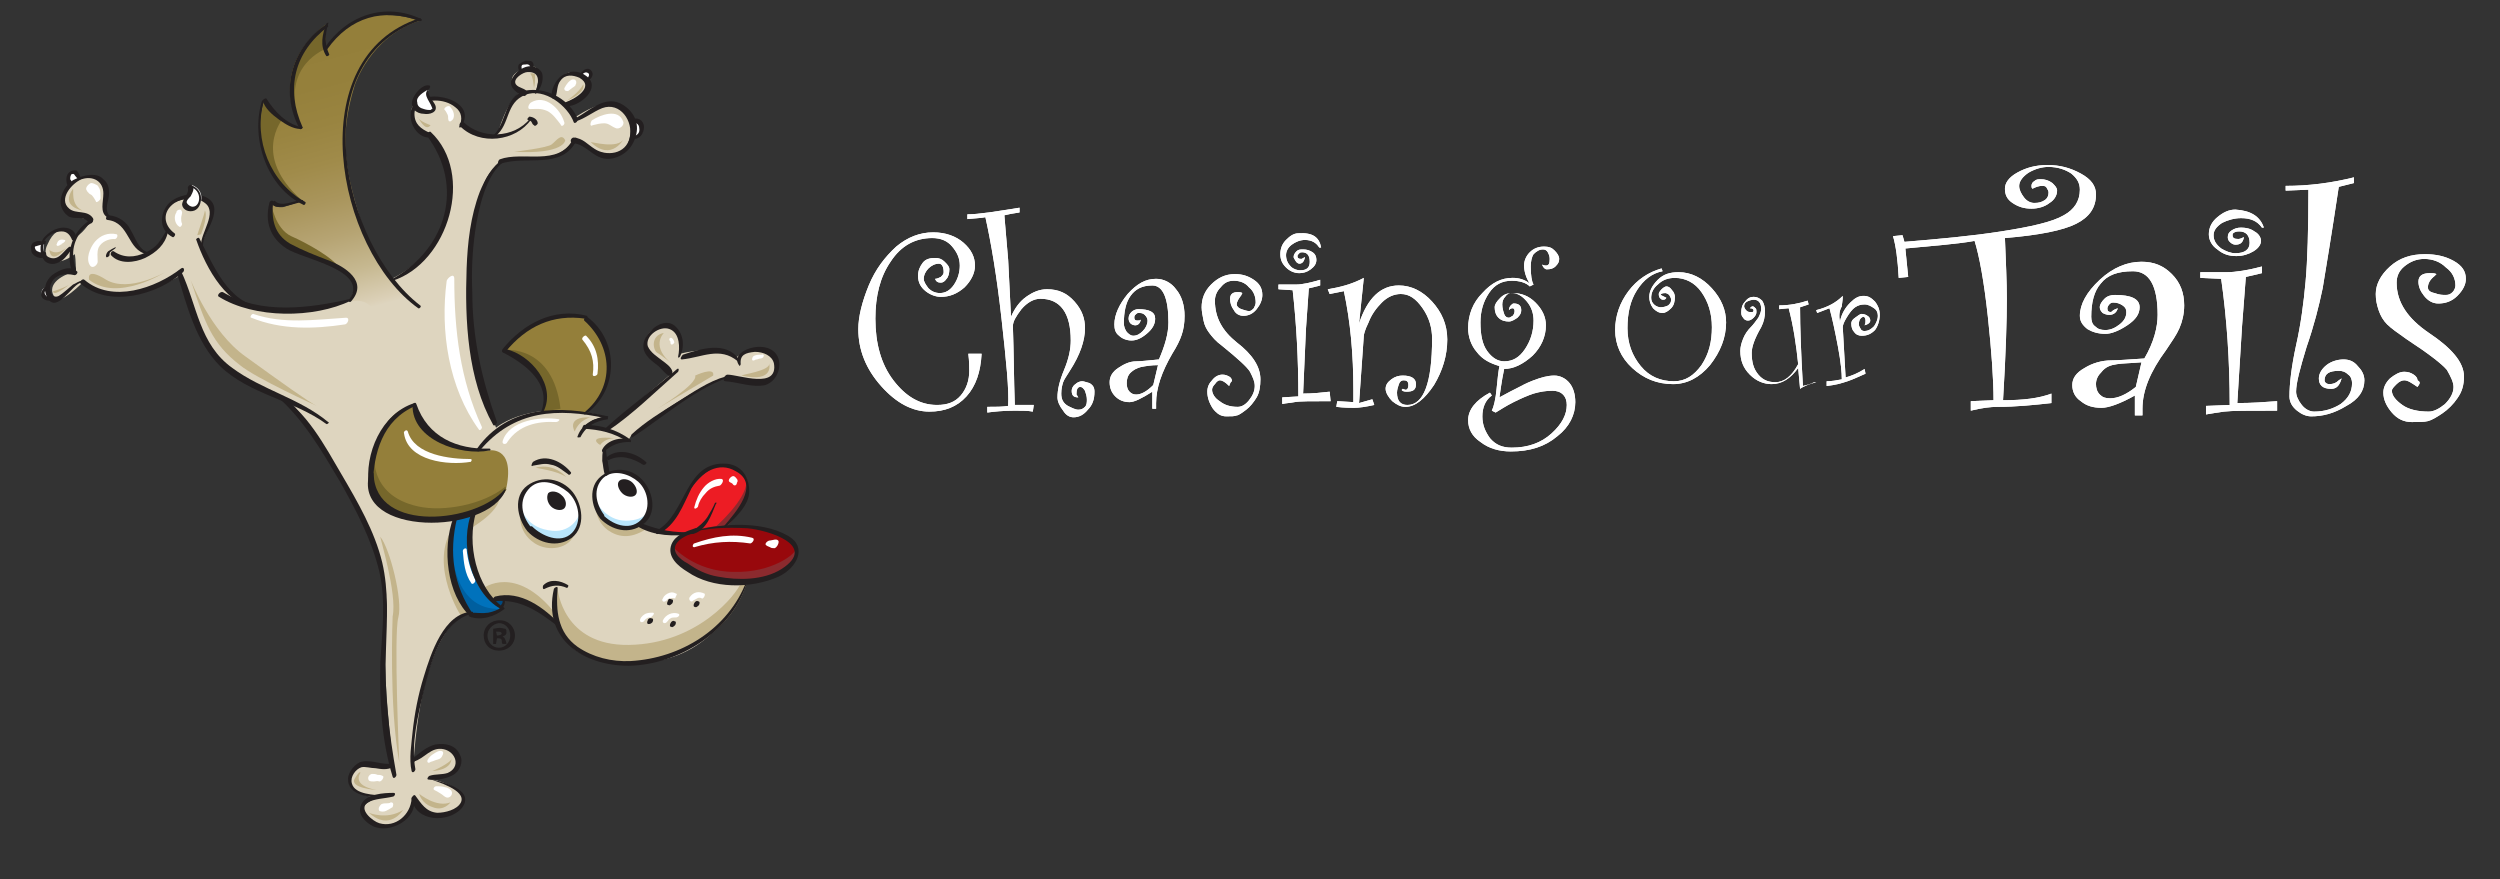 <?xml version="1.0" encoding="utf-8"?>
<!-- Generator: Adobe Illustrator 22.1.0, SVG Export Plug-In . SVG Version: 6.00 Build 0)  -->
<svg version="1.1" id="Layer_1" xmlns="http://www.w3.org/2000/svg" xmlns:xlink="http://www.w3.org/1999/xlink" x="0px" y="0px"
	 viewBox="0 0 263.6 92.7" style="enable-background:new 0 0 263.6 92.7;" xml:space="preserve">
<rect x="0" y="0" width="263.6" height="92.7" fill="#333333" stroke="none"/>
<style type="text/css">
	.st0{fill:#FFFFFF;}
	.st1{fill:#DED5BF;}
	.st2{fill:#98080C;}
	.st3{fill:#ED1C24;}
	.st4{fill:#0072BC;}
	.st5{fill:#00497F;}
	.st6{fill:#947F3A;}
	.st7{clip-path:url(#SVGID_2_);fill:url(#SVGID_3_);}
	.st8{fill:#B9E5FB;}
	.st9{fill:#8B2A2E;}
	.st10{fill:#C3B48B;}
	.st11{fill:#005F9F;}
	.st12{fill:#76672B;}
	.st13{fill:#231F20;}
</style>
<g>
	<g>
		<path class="st0" d="M103.5,37.3c-0.1,1.9-0.6,3.4-1.6,4.5s-2.3,1.6-3.9,1.6c-1.8,0-3.5-0.9-5.1-2.7s-2.4-3.8-2.4-6
			c0-1.3,0.4-2.9,1.1-4.6c0.7-1.7,1.7-3,2.9-4.1c1.2-1,2.5-1.5,3.9-1.5c1.3,0,2.4,0.4,3.2,1.1c0.8,0.7,1.2,1.5,1.2,2.4
			c0,0.8-0.4,1.6-1.1,2.3c-0.8,0.7-1.6,1-2.5,1c-0.5,0-1.1-0.2-1.6-0.6c-0.5-0.4-0.8-0.9-0.8-1.6c0-0.6,0.2-1,0.5-1.4
			c0.3-0.4,0.8-0.5,1.3-0.5c0.4,0,0.7,0.1,1,0.4c0.3,0.3,0.5,0.5,0.5,0.8c0,0.4-0.1,0.8-0.3,1c-0.2,0.3-0.4,0.4-0.6,0.4
			c-0.3,0-0.5-0.1-0.6-0.4c0.2,0,0.4-0.1,0.6-0.2c0.2-0.2,0.3-0.3,0.3-0.5c0-0.6-0.2-0.9-0.5-0.9c-0.4,0-0.8,0.2-1.1,0.5
			s-0.5,0.7-0.5,1.1c0,0.3,0.2,0.6,0.5,1c0.3,0.3,0.7,0.5,1.2,0.5c0.6,0,1.1-0.3,1.5-0.9c0.4-0.6,0.6-1.3,0.6-2c0-0.8-0.3-1.4-0.8-2
			s-1.2-0.9-2.1-0.9c-1.8,0-3.3,0.8-4.4,2.5c-1.1,1.6-1.6,3.6-1.6,6c0,2.6,0.6,4.8,1.9,6.5c1.3,1.7,2.8,2.6,4.6,2.6
			c1.1,0,1.9-0.3,2.5-1s0.9-1.6,0.9-2.6c0-0.4,0-1-0.1-1.8H103.5z"/>
		<path class="st0" d="M113.7,41.9c-0.5,0-0.7-0.2-0.7-0.7c0-0.2,0.1-0.5,0.4-0.7c0.2-0.2,0.5-0.3,0.7-0.3c0.2,0,0.4,0.1,0.8,0.2
			c0.3,0.2,0.5,0.4,0.5,0.9c0,0.8-0.2,1.4-0.7,1.9c-0.4,0.5-0.9,0.8-1.5,0.8c-0.4,0-0.8-0.2-1.1-0.7c-0.4-0.5-0.6-1-0.6-1.4
			c0-0.8,0.2-1.7,0.7-2.9s0.7-2.2,0.7-3.1c0-2.9-1.1-4.4-3.2-4.4c-0.7,0-1.4,0.4-2,1.1c-0.6,0.8-0.9,1.3-0.9,1.8
			c0.1,2.8,0.1,5.5,0.2,8.3c0.5,0,1.1,0,2,0l-0.1,0.7c-0.5-0.1-1.1-0.1-1.9-0.1c-1.2,0-2.2,0.1-2.9,0.2v-0.6c0.9,0,1.6,0,2.2-0.1
			c0.1-1.7-0.2-4.7-0.7-9.2s-1.1-8-1.7-10.7c-0.4,0.1-1,0.1-1.9,0.2v-0.5c1.2,0,3-0.3,5.5-0.7v0.5c-0.7,0.1-1.2,0.2-1.6,0.3
			c0.1,1,0.2,2.6,0.4,4.7l0.3,6c0.4-0.9,0.9-1.6,1.6-2.1c0.7-0.5,1.4-0.8,2.2-0.8c1.2,0,2.1,0.4,2.9,1.3c0.8,0.9,1.1,1.8,1.1,2.8
			c0,1.3-0.5,2.8-1.6,4.5c-0.3,0.5-0.6,0.9-0.7,1.2c-0.1,0.3-0.2,0.7-0.2,1.2c0,0.6,0.2,1,0.7,1.3c0.4,0.2,0.8,0.4,1.1,0.4
			c0.3,0,0.5-0.1,0.7-0.3c0.2-0.2,0.2-0.5,0.2-0.8s-0.1-0.6-0.2-0.9c-0.2-0.3-0.3-0.4-0.5-0.4c-0.3,0-0.4,0.3-0.4,0.8
			C113.6,41.7,113.6,41.8,113.7,41.9"/>
		<path class="st0" d="M120.3,33.7c-0.1,0.4-0.3,0.6-0.6,0.6c-0.2,0-0.4-0.1-0.5-0.2c-0.1-0.1-0.2-0.3-0.2-0.5
			c0-0.3,0.1-0.5,0.3-0.7c0.2-0.2,0.5-0.3,0.7-0.3c1.2,0,1.8,0.3,1.8,1c0,0.6-0.3,1.1-0.9,1.6s-1.1,0.7-1.6,0.7s-1-0.2-1.3-0.5
			c-0.4-0.3-0.5-0.7-0.5-1.2c0-1,0.5-2.1,1.4-3.2c1-1.1,1.9-1.6,3-1.6c0.8,0,1.6,0.4,2.1,1.1c0.6,0.7,0.9,1.7,0.9,2.8
			c0,0.8-0.1,1.4-0.3,2c-0.2,0.6-0.5,1.2-1,2c-1.1,1.9-1.7,3.6-1.7,5.2c0,0.2,0,0.4,0,0.6h-0.4v-1.8c-1.1,0.7-1.9,1.1-2.4,1.1
			c-0.6,0-1.1-0.2-1.5-0.6c-0.4-0.4-0.6-0.9-0.6-1.5s0.3-1.1,0.9-1.5s1.2-0.7,1.9-0.7c0.5,0,1.3-0.1,2.4-0.2c0.6-1.4,1-2.7,1-3.9
			c0-2.6-0.6-3.9-1.7-3.9s-1.8,0.4-2.3,1.1s-0.7,1.7-0.7,2.9c0,0.3,0.1,0.6,0.3,0.9c0.2,0.2,0.4,0.4,0.7,0.4c0.4,0,0.7-0.2,1-0.5
			c0.3-0.3,0.5-0.7,0.5-1.1c0-0.2-0.1-0.4-0.3-0.6c-0.2-0.2-0.4-0.2-0.7-0.2c-0.1,0-0.2,0.1-0.3,0.2c-0.1,0.1-0.1,0.2-0.1,0.3
			c0,0.2,0.1,0.3,0.3,0.3S120.2,33.8,120.3,33.7 M122.1,38.5c-0.7,0-1.3,0.1-1.8,0.2c-0.4,0.1-0.8,0.3-1.1,0.6s-0.4,0.7-0.4,1.1
			c0,0.4,0.1,0.7,0.3,0.9c0.2,0.2,0.4,0.3,0.7,0.3c0.5,0,1.1-0.3,1.8-1L122.1,38.5z"/>
		<path class="st0" d="M129.6,40.7c-0.4-0.4-0.7-0.6-1-0.6c-0.1,0-0.3,0.1-0.5,0.4c-0.2,0.2-0.3,0.4-0.3,0.6c0,0.4,0.3,0.9,0.8,1.2
			c0.5,0.4,1.1,0.6,1.9,0.6c0.4,0,0.8-0.2,1.2-0.7c0.4-0.5,0.6-1,0.6-1.5s-0.2-0.9-0.5-1.5c-0.3-0.5-1.3-1.4-2.9-2.7
			c-0.7-0.5-1.1-1-1.4-1.4s-0.5-0.8-0.6-1.3s-0.2-1-0.2-1.4c0-0.9,0.3-1.7,1-2.4c0.7-0.7,1.5-1.1,2.5-1.1c0.8,0,1.4,0.2,2,0.6
			c0.6,0.4,0.9,0.9,0.9,1.6c0,0.5-0.2,1-0.6,1.5c-0.4,0.5-0.9,0.7-1.4,0.7c-0.4,0-0.8-0.2-1-0.6c-0.3-0.4-0.4-0.8-0.4-1.2
			c0-0.5,0.3-0.7,0.8-0.7c0.2,0,0.3,0,0.5,0.1c0,0-0.1,0.1-0.1,0.2c-0.3,0.4-0.5,0.7-0.5,1c0,0.2,0.2,0.4,0.5,0.5s0.6,0.2,0.8,0.2
			c0.2,0,0.3-0.1,0.5-0.3c0.1-0.2,0.2-0.4,0.2-0.6c0-0.6-0.2-1.2-0.7-1.6c-0.4-0.5-1-0.7-1.6-0.7c-0.6,0-1,0.2-1.4,0.7
			c-0.4,0.4-0.6,0.9-0.6,1.4c0,1.8,0.8,3.2,2.3,4.4c1.7,1.3,2.5,2.6,2.5,3.9c0,0.7-0.1,1.4-0.4,1.9c-0.3,0.5-0.7,1-1.1,1.3
			c-0.4,0.3-0.8,0.6-1,0.6c-0.2,0.1-0.6,0.1-1.1,0.1c-0.6,0-1-0.3-1.4-0.8c-0.4-0.6-0.6-1.2-0.6-1.8c0-0.5,0.2-0.9,0.5-1.2
			c0.3-0.4,0.7-0.6,1.1-0.6c0.3,0,0.5,0.1,0.7,0.2c0.2,0.1,0.3,0.3,0.3,0.5C129.8,40.2,129.7,40.4,129.6,40.7"/>
		<path class="st0" d="M143.3,34.1c0.9-2.7,2.3-4,4.2-4c1.3,0,2.5,0.6,3.5,1.7c1,1.1,1.6,2.4,1.6,4c0,1.7-0.5,3.3-1.4,4.8
			c-1,1.5-2,2.3-3,2.3c-0.5,0-0.9-0.2-1.4-0.6c-0.4-0.4-0.7-0.9-0.7-1.3c0-0.4,0.2-0.7,0.6-1c0.4-0.3,0.8-0.4,1.2-0.4
			c0.9,0,1.4,0.3,1.4,0.9c0,0.6-0.3,0.8-1,0.8c-0.3,0-0.5-0.1-0.5-0.2l0.1-0.1c0.1,0,0.2,0.1,0.3,0.1c0.2,0,0.3-0.2,0.3-0.5
			c0-0.4-0.2-0.5-0.5-0.5c-0.2,0-0.4,0.1-0.5,0.4c-0.1,0.3-0.2,0.6-0.2,0.9c0,0.9,0.4,1.3,1.1,1.3c1.7,0,2.6-2.3,2.6-7
			c0-1.1-0.3-2.2-1-3.2s-1.4-1.5-2.3-1.5c-0.7,0-1.4,0.3-2,0.9c-0.6,0.6-1.1,1.3-1.4,2.1c-0.4,0.8-0.5,1.3-0.5,1.4l-0.5,7.1l1.4-0.4
			l0.2,0.6c-0.9,0.2-1.6,0.3-2.1,0.3c-0.4,0-1.1,0-1.9-0.1l0.1-0.6l1.7,0.1c0-0.4,0-0.8,0-1.3c0-3.7-0.3-7.1-1-10.4l-1.5,0.3
			l-0.2-0.5c1.2-0.2,2.5-0.5,3.8-1.2L143.3,34.1z"/>
		<path class="st0" d="M158.1,41.9c0.9-0.5,1.5-0.8,1.9-1c0.4-0.2,0.9-0.5,1.7-0.8s1.5-0.5,2.2-0.5c0.6,0,1.2,0.3,1.6,0.8
			c0.4,0.5,0.6,1.2,0.6,2c0,1.3-0.6,2.6-1.9,3.6c-1.3,1.1-2.9,1.6-4.9,1.6c-1.2,0-2.3-0.3-3.2-1c-0.9-0.6-1.3-1.4-1.3-2.3
			c0-1.1,0.8-2.1,2.3-2.9l0.2,0.3c-0.7,0.5-1,1.3-1,2.2s0.3,1.6,0.8,2.3c0.6,0.7,1.3,1,2.3,1c1.7,0,3.1-0.5,4.2-1.5
			c1.1-1,1.6-2,1.6-3c0-0.4-0.1-0.8-0.4-1.1s-0.7-0.4-1.1-0.4c-0.7,0-1.3,0.1-2,0.3c-0.6,0.2-1.3,0.5-2.1,0.9
			c-0.8,0.4-1.4,0.8-1.9,1.1l-0.4-0.2c0.2-0.4,0.4-1.2,0.5-2.3c0.1-1.1,0.2-1.9,0.3-2.4c-1-0.3-1.8-0.7-2.4-1.5
			c-0.6-0.7-0.9-1.6-0.9-2.5c0-1.4,0.5-2.7,1.5-3.7c1-1.1,2-1.6,3.2-1.6c0.7,0,1.3,0.2,1.8,0.6c-0.4-0.6-0.6-1.3-0.6-1.9
			c0-0.5,0.2-1,0.6-1.4c0.4-0.4,0.9-0.6,1.5-0.6c0.5,0,0.8,0.1,1.1,0.4c0.3,0.3,0.5,0.6,0.5,0.9s-0.1,0.5-0.4,0.8
			c-0.2,0.2-0.5,0.3-0.9,0.3c-0.2,0-0.4-0.2-0.5-0.5C162.8,28,163,28,163,28c0.3,0,0.4-0.2,0.4-0.7c0-0.3-0.1-0.5-0.2-0.7
			c-0.1-0.2-0.3-0.3-0.5-0.3c-0.4,0-0.7,0.2-1,0.5c-0.2,0.3-0.3,0.8-0.3,1.3c0,0.9,0.1,1.6,0.3,1.9l-0.4,0.2
			c-0.4-0.4-1.1-0.6-1.9-0.6c-1,0-1.8,0.4-2.4,1.3c-0.6,0.9-0.9,1.9-0.9,3.1c0,1.3,0.2,2.3,0.7,3s1.1,1.1,1.8,1.1
			c0.9,0,1.6-0.4,2.2-1.3c0.6-0.9,0.9-1.9,0.9-3c0-0.7-0.2-1.4-0.7-2s-1-0.9-1.6-0.9c-0.3,0-0.5,0.1-0.7,0.4
			c-0.2,0.2-0.3,0.5-0.3,0.8c0,0.4,0.1,0.7,0.2,1c0.1,0.3,0.3,0.4,0.5,0.4c0.1,0,0.2-0.1,0.4-0.2c0.1-0.1,0.2-0.3,0.2-0.5
			s-0.1-0.3-0.2-0.3c-0.2,0-0.3,0.1-0.4,0.2c0-0.2,0.1-0.4,0.2-0.5c0.1-0.1,0.2-0.2,0.3-0.2c0.5,0,0.8,0.2,0.8,0.7
			c0,0.3-0.1,0.5-0.4,0.8c-0.3,0.2-0.6,0.4-0.9,0.4c-0.4,0-0.8-0.1-1.1-0.4c-0.3-0.3-0.4-0.7-0.4-1.1c0-0.3,0.2-0.6,0.6-1
			c0.4-0.4,0.8-0.5,1.3-0.5c0.9,0,1.7,0.3,2.4,1s1.1,1.5,1.1,2.4c0,1.2-0.5,2.3-1.4,3.2c-1,0.9-2,1.4-3,1.4
			C158.3,40.3,158.2,41.3,158.1,41.9"/>
		<path class="st0" d="M175.7,31.4c-0.1,0.2-0.2,0.2-0.4,0.2c-0.1,0-0.2-0.1-0.3-0.2c-0.1-0.2-0.1-0.3-0.1-0.4
			c0-0.1,0.1-0.3,0.3-0.5c0.2-0.2,0.4-0.3,0.5-0.3c0.2,0,0.4,0.1,0.6,0.4c0.2,0.2,0.3,0.5,0.3,0.7c0,0.5-0.1,0.9-0.4,1.2
			s-0.6,0.5-0.9,0.5c-0.4,0-0.7-0.2-1-0.5c-0.3-0.4-0.4-0.8-0.4-1.2c0-0.6,0.3-1.2,0.9-1.8c0.6-0.6,1.3-0.8,2.2-0.8
			c1.3,0,2.5,0.6,3.5,1.7c1,1.1,1.5,2.3,1.5,3.6c0,1.6-0.6,3.1-1.7,4.5c-1.1,1.3-2.4,2-3.9,2c-1.7,0-3.1-0.6-4.3-1.7
			c-1.2-1.1-1.8-2.5-1.8-4s0.5-2.9,1.4-4.1c0.9-1.2,2.1-2,3.5-2.4l0.1,0.3c-1.1,0.2-2,0.9-2.7,2c-0.7,1.1-1,2.4-1,4s0.5,2.9,1.4,4
			c0.9,1.1,2.1,1.6,3.5,1.6c1.2,0,2.1-0.6,2.9-1.7c0.8-1.2,1.1-2.5,1.1-4s-0.4-2.7-1.1-3.7s-1.7-1.5-2.8-1.5c-0.7,0-1.3,0.2-1.8,0.7
			c-0.5,0.4-0.7,0.9-0.7,1.4c0,0.3,0.1,0.5,0.3,0.7c0.2,0.2,0.5,0.3,0.7,0.3c0.3,0,0.6-0.1,0.8-0.2c0.2-0.2,0.3-0.3,0.3-0.6
			c0-0.2-0.1-0.3-0.2-0.5c-0.1-0.1-0.3-0.2-0.4-0.2c-0.4,0-0.5,0.1-0.5,0.2C175.1,31.1,175.3,31.2,175.7,31.4"/>
		<path class="st0" d="M191.5,40.3c-0.7,0.2-1.3,0.4-1.7,0.7l-0.2-2.2c-0.8,1.1-1.7,1.7-2.8,1.7c-0.8,0-1.6-0.3-2.3-1s-1-1.5-1-2.5
			c0-0.4,0.1-0.8,0.3-1.3c0.2-0.5,0.5-0.9,0.8-1.2s0.5-0.6,0.8-1c0.2-0.4,0.3-0.7,0.3-0.9c0-0.7-0.3-1-0.8-1c-0.2,0-0.5,0.1-0.7,0.2
			c-0.2,0.1-0.3,0.3-0.3,0.5c0,0.1,0.1,0.3,0.2,0.4c0.1,0.1,0.2,0.2,0.4,0.2s0.3,0,0.3,0l0.1-0.1c0-0.2-0.1-0.3-0.4-0.3
			c0.1-0.1,0.2-0.2,0.3-0.2s0.2,0.1,0.3,0.2c0.1,0.1,0.1,0.2,0.1,0.4s-0.1,0.4-0.3,0.6c-0.2,0.2-0.4,0.3-0.6,0.3s-0.4-0.1-0.5-0.3
			c-0.2-0.2-0.2-0.4-0.2-0.6c0-0.4,0.1-0.8,0.4-1.1c0.3-0.4,0.6-0.5,0.9-0.5s0.6,0.1,0.9,0.4c0.2,0.3,0.3,0.7,0.3,1.1
			c0,0.6-0.1,1.1-0.4,1.7c-0.7,1.2-1,2.1-1,2.7c0,1,0.2,1.7,0.7,2.3s1.1,0.8,1.8,0.8c0.9,0,1.7-0.6,2.4-1.9c-0.2-2-0.5-4-1-5.9
			l-1,0.1v-0.4c1.1,0,2.1-0.2,3-0.5l0.1,0.4l-0.9,0.3c0,2.1,0.1,4.9,0.3,8.3c0.4-0.1,0.8-0.2,1.2-0.4H191.5z"/>
		<path class="st0" d="M194,33.9c0.2-0.9,0.6-1.5,1.1-2s0.9-0.7,1.4-0.7s0.8,0.2,1.2,0.6c0.3,0.4,0.5,0.8,0.5,1.4
			c0,0.6-0.2,1.2-0.5,1.6c-0.4,0.4-0.8,0.6-1.4,0.6c-0.3,0-0.6-0.1-0.8-0.4c-0.2-0.2-0.3-0.5-0.3-0.9c0-0.2,0.1-0.4,0.4-0.6
			c0.3-0.2,0.5-0.4,0.7-0.4s0.5,0.1,0.6,0.2c0.2,0.1,0.3,0.3,0.3,0.5s-0.2,0.4-0.6,0.5c0.1-0.2,0.1-0.3,0.1-0.5s-0.1-0.4-0.2-0.4
			c-0.1,0-0.3,0.1-0.4,0.3c-0.1,0.2-0.1,0.4-0.1,0.5c0,0.2,0.1,0.3,0.2,0.5c0.1,0.2,0.3,0.2,0.4,0.2c0.4,0,0.7-0.2,1-0.5
			c0.2-0.3,0.4-0.7,0.4-1.1c0-0.3-0.1-0.6-0.4-0.8s-0.6-0.4-1-0.4c-0.4,0-0.7,0.1-1,0.3s-0.6,0.6-0.9,1.1s-0.4,0.8-0.4,1
			c0,0.1,0.1,1.9,0.3,5.3c0.7-0.2,1.4-0.5,2-0.9l0.1,0.5c-0.7,0.3-1.3,0.6-1.9,0.8c-0.6,0.2-1.3,0.4-2.2,0.5v-0.5
			c0.5,0,1.1-0.1,1.6-0.2c0-0.7-0.1-1.8-0.4-3.4c-0.3-1.6-0.6-3-0.9-4.1l-1.3,0.5l-0.1-0.3c1.2-0.3,2.1-0.8,2.8-1.5
			c0,0.5-0.1,0.9-0.1,1.1C193.9,32.8,193.9,33.4,194,33.9"/>
		<path class="st0" d="M214.3,19.9c-0.1-0.1-0.1-0.2-0.1-0.3c0-0.2,0.1-0.4,0.3-0.5c0.2-0.2,0.4-0.2,0.7-0.2c0.4,0,0.8,0.1,1.2,0.4
			c0.3,0.3,0.5,0.5,0.5,0.8c0,0.5-0.3,1-0.8,1.3c-0.5,0.4-1.2,0.6-1.9,0.6c-0.8,0-1.4-0.2-2-0.6c-0.6-0.4-0.8-0.9-0.8-1.5
			s0.4-1.2,1.3-1.7c0.9-0.5,1.9-0.8,3.2-0.8s2.4,0.3,3.5,0.9s1.6,1.3,1.6,2.2c0,1.4-0.7,2.4-2.1,3.1s-3.9,1.2-7.5,1.5
			c0.1,2.5,0.2,4.6,0.2,6.4c0,2.2-0.1,5.8-0.4,10.7c2.1,0,3.8-0.2,5.1-0.7v1c-1.8,0.2-3.7,0.4-5.7,0.4c-0.7,0-1.6,0.1-2.8,0.4v-1
			l2.4-0.1c0-2.1-0.2-5.1-0.6-8.8c-0.4-3.7-0.9-6.4-1.4-8c-1.6,0.3-4.1,0.5-7.3,0.8l0.3,3l-1,0.1c-0.1-1.9-0.3-3.4-0.6-4.4l1-0.1
			l0.2,0.7c3.6-0.3,7-0.6,10.2-1.1s5.4-1,6.6-1.7c1.1-0.6,1.7-1.5,1.7-2.7c0-0.7-0.3-1.2-0.9-1.7c-0.6-0.4-1.4-0.7-2.4-0.7
			c-0.7,0-1.4,0.2-2.1,0.6c-0.6,0.4-1,0.9-1,1.4c0,0.4,0.2,0.8,0.5,1.2c0.3,0.4,0.7,0.6,1.1,0.6c0.5,0,0.8-0.1,1.1-0.3
			c0.3-0.2,0.4-0.5,0.4-0.8c0-0.2-0.1-0.3-0.2-0.5c-0.1-0.2-0.3-0.2-0.5-0.2C215,19.6,214.7,19.7,214.3,19.9"/>
		<path class="st0" d="M223.3,32.5c-0.1,0.4-0.4,0.7-0.9,0.7c-0.3,0-0.5-0.1-0.7-0.2c-0.2-0.2-0.3-0.4-0.3-0.6
			c0-0.3,0.2-0.6,0.5-0.9c0.3-0.3,0.7-0.4,1.1-0.4c1.7,0,2.6,0.4,2.6,1.3c0,0.7-0.4,1.3-1.3,1.9c-0.9,0.6-1.7,0.9-2.3,0.9
			c-0.8,0-1.4-0.2-1.9-0.5c-0.5-0.4-0.8-0.8-0.8-1.4c0-1.2,0.7-2.5,2.1-3.8c1.4-1.3,2.9-1.9,4.4-1.9c1.3,0,2.3,0.4,3.2,1.3
			s1.3,2,1.3,3.3c0,0.9-0.2,1.7-0.5,2.4s-0.8,1.4-1.4,2.3c-1.7,2.3-2.5,4.3-2.5,6.2c0,0.2,0,0.4,0,0.7h-0.8v-2.1
			c-1.6,0.9-2.8,1.3-3.5,1.3c-0.9,0-1.6-0.2-2.2-0.7c-0.6-0.4-0.9-1-0.9-1.7s0.4-1.3,1.3-1.8c0.8-0.5,1.8-0.8,2.8-0.8
			c0.7,0,1.9-0.1,3.5-0.2c1-1.7,1.4-3.3,1.4-4.6c0-3.1-0.9-4.6-2.6-4.6c-1.6,0-2.7,0.4-3.4,1.3c-0.7,0.8-1,2-1,3.5
			c0,0.4,0.1,0.8,0.4,1c0.3,0.3,0.6,0.4,1.1,0.4s1-0.2,1.5-0.6c0.5-0.4,0.7-0.8,0.7-1.3c0-0.3-0.1-0.5-0.4-0.7
			c-0.3-0.2-0.6-0.3-1-0.3c-0.2,0-0.3,0.1-0.4,0.2c-0.1,0.1-0.2,0.3-0.2,0.4c0,0.3,0.1,0.4,0.4,0.4
			C222.9,32.6,223.1,32.6,223.3,32.5 M225.8,38.2c-1.1,0.1-2,0.1-2.6,0.2c-0.7,0.1-1.2,0.3-1.6,0.8c-0.4,0.4-0.6,0.8-0.6,1.3
			c0,0.4,0.1,0.8,0.4,1.1c0.3,0.3,0.6,0.4,1.1,0.4c0.8,0,1.7-0.4,2.7-1.2L225.8,38.2z"/>
		<path class="st0" d="M240.1,43.3c-3,0-4.8,0-5.6,0.1c-0.7,0.1-1.4,0.2-1.9,0.3v-0.9l2.5-0.1c0-4.6-0.3-9.1-0.9-13.3l-2.2-0.1v-0.6
			c1.3,0,2.3,0,2.8,0c0.9,0,2.2-0.2,3.7-0.6v0.7l-1.7,0.4l-0.4,5.2l-0.5,8.1c1.5,0,2.9-0.1,4.2-0.2L240.1,43.3L240.1,43.3z
			 M238.7,24h-0.2c-0.5-0.7-1.2-1-2.2-1c-0.7,0-1.4,0.2-2,0.5c-0.6,0.4-0.9,0.8-0.9,1.3c0,0.6,0.3,1,0.8,1.4c0.5,0.3,1,0.5,1.5,0.5
			c1,0,1.5-0.4,1.5-1.1c0-0.8-0.4-1.2-1.1-1.2c-0.1,0-0.3,0-0.5,0.1s-0.2,0.2-0.2,0.3c0,0.3,0.2,0.4,0.6,0.4c0.2,0,0.4-0.1,0.6-0.2
			c-0.1,0.6-0.4,0.8-0.9,0.8c-0.2,0-0.4-0.1-0.6-0.3c-0.2-0.2-0.2-0.4-0.2-0.5c0-0.3,0.1-0.5,0.4-0.7c0.3-0.2,0.6-0.3,1-0.3
			c0.5,0,1,0.1,1.4,0.4c0.4,0.2,0.7,0.6,0.7,1s-0.3,0.8-0.8,1.1c-0.5,0.3-1.1,0.5-1.8,0.5c-0.8,0-1.4-0.2-2-0.7
			c-0.6-0.4-0.9-1-0.9-1.6c0-0.7,0.3-1.3,0.9-1.8c0.6-0.5,1.2-0.8,1.9-0.8C237.3,22.2,238.3,22.8,238.7,24"/>
		<path class="st0" d="M246.9,39.9c-0.2,0.7-0.5,1.1-1.1,1.1c-0.9,0-1.3-0.4-1.3-1.1c0-0.5,0.3-1,0.8-1.4s1.2-0.6,1.8-0.6
			s1.1,0.2,1.5,0.7c0.4,0.4,0.7,0.9,0.7,1.5c0,1.1-0.6,2-1.9,2.7c-1.3,0.8-2.5,1.1-3.7,1.1c-0.5,0-1-0.2-1.5-0.6
			c-0.5-0.4-0.8-0.9-0.8-1.5c0-1.3,0.2-3.1,0.7-5.4c0.5-2.2,0.8-4.5,1-6.7s0.3-5.5,0.3-9.7l-2.4,0.1v-0.5c2.4,0,4.8-0.3,7.2-0.9v0.6
			l-1.6,0.4c-0.8,5.3-1.4,8.9-1.7,10.7c-0.4,1.9-0.9,3.9-1.7,6.2c-0.7,2.3-1.1,3.8-1.1,4.7c0,0.4,0.2,0.9,0.6,1.4
			c0.4,0.5,0.9,0.7,1.3,0.7c1.1,0,2-0.3,2.8-0.8c0.8-0.6,1.2-1.3,1.2-2.2c0-0.3-0.1-0.7-0.4-0.9c-0.3-0.3-0.6-0.4-1-0.4
			c-1,0-1.5,0.3-1.5,1c0,0.2,0.2,0.4,0.5,0.4c0.4,0,0.7-0.1,1-0.4L246.9,39.9z"/>
		<path class="st0" d="M254.9,40.8c-0.6-0.4-1-0.7-1.4-0.7c-0.2,0-0.5,0.1-0.8,0.4c-0.3,0.3-0.5,0.5-0.5,0.7c0,0.5,0.4,1,1.1,1.5
			c0.7,0.5,1.7,0.7,2.8,0.7c0.5,0,1.1-0.3,1.7-0.8c0.6-0.6,0.9-1.2,0.9-1.8c0-0.5-0.3-1.1-0.7-1.8c-0.5-0.6-1.9-1.7-4.2-3.2
			c-1-0.7-1.7-1.2-2.1-1.6c-0.4-0.4-0.7-0.9-0.9-1.5s-0.3-1.1-0.3-1.7c0-1,0.5-2,1.5-2.9s2.2-1.3,3.7-1.3c1.1,0,2.1,0.2,3,0.7
			s1.3,1.1,1.3,1.9c0,0.6-0.3,1.2-0.9,1.8c-0.6,0.6-1.3,0.8-2,0.8c-0.6,0-1.1-0.3-1.5-0.8s-0.6-1-0.6-1.5c0-0.6,0.4-0.9,1.2-0.9
			c0.3,0,0.5,0,0.7,0.1c0,0-0.1,0.1-0.2,0.2c-0.5,0.4-0.7,0.8-0.7,1.2c0,0.3,0.2,0.5,0.7,0.6c0.5,0.2,0.9,0.2,1.2,0.2
			c0.3,0,0.5-0.1,0.7-0.3c0.2-0.2,0.3-0.5,0.3-0.7c0-0.7-0.3-1.4-1-1.9c-0.6-0.6-1.4-0.9-2.3-0.9c-0.8,0-1.5,0.3-2.1,0.8
			s-0.8,1.1-0.8,1.7c0,2.1,1.2,3.8,3.4,5.3c2.4,1.6,3.7,3.1,3.7,4.6c0,0.9-0.2,1.6-0.7,2.3c-0.4,0.6-1,1.2-1.6,1.6
			c-0.6,0.4-1.1,0.7-1.5,0.8s-0.9,0.1-1.7,0.1s-1.5-0.3-2.1-1s-0.9-1.4-0.9-2.1c0-0.5,0.2-1,0.7-1.5c0.5-0.4,1-0.7,1.5-0.7
			c0.4,0,0.7,0.1,1,0.3s0.4,0.4,0.4,0.6C255.3,40.3,255.1,40.5,254.9,40.8"/>
		<path class="st0" d="M140.3,42.3c-2,0-3.3,0-3.8,0.1s-0.9,0.1-1.3,0.2v-0.7l1.7-0.1c0-3.9-0.2-7.6-0.6-11.2l-1.5-0.1V30
			c0.9,0,1.5,0,1.9,0c0.6,0,1.5-0.2,2.5-0.5v0.6l-1.2,0.3l-0.3,4.3l-0.3,6.8c1,0,1.9-0.1,2.8-0.2L140.3,42.3L140.3,42.3z
			 M139.3,26.1h-0.2c-0.3-0.5-0.8-0.8-1.5-0.8c-0.5,0-1,0.2-1.4,0.5c-0.4,0.3-0.6,0.7-0.6,1.1c0,0.5,0.2,0.9,0.5,1.2
			c0.3,0.3,0.7,0.4,1,0.4c0.7,0,1-0.3,1-0.9c0-0.7-0.3-1-0.8-1c-0.1,0-0.2,0-0.3,0.1c-0.1,0.1-0.2,0.2-0.2,0.3
			c0,0.2,0.1,0.3,0.4,0.3c0.1,0,0.2-0.1,0.4-0.2c-0.1,0.5-0.3,0.7-0.6,0.7c-0.1,0-0.3-0.1-0.4-0.3c-0.1-0.2-0.2-0.3-0.2-0.4
			c0-0.2,0.1-0.4,0.3-0.6s0.4-0.2,0.7-0.2c0.4,0,0.7,0.1,1,0.3c0.3,0.2,0.4,0.5,0.4,0.8c0,0.4-0.2,0.7-0.6,1s-0.8,0.4-1.2,0.4
			c-0.5,0-1-0.2-1.4-0.6c-0.4-0.4-0.6-0.8-0.6-1.4s0.2-1.1,0.6-1.5c0.4-0.4,0.8-0.7,1.3-0.7C138.4,24.5,139.1,25,139.3,26.1"/>
	</g>
	<g>
		<path class="st0" d="M103.5,37.3c-0.1,1.9-0.6,3.4-1.6,4.5s-2.3,1.6-3.9,1.6c-1.8,0-3.5-0.9-5.1-2.7s-2.4-3.8-2.4-6
			c0-1.3,0.4-2.9,1.1-4.6c0.7-1.7,1.7-3,2.9-4.1c1.2-1,2.5-1.5,3.9-1.5c1.3,0,2.4,0.4,3.2,1.1c0.8,0.7,1.2,1.5,1.2,2.4
			c0,0.8-0.4,1.6-1.1,2.3c-0.8,0.7-1.6,1-2.5,1c-0.5,0-1.1-0.2-1.6-0.6c-0.5-0.4-0.8-0.9-0.8-1.6c0-0.6,0.2-1,0.5-1.4
			c0.3-0.4,0.8-0.5,1.3-0.5c0.4,0,0.7,0.1,1,0.4c0.3,0.3,0.5,0.5,0.5,0.8c0,0.4-0.1,0.8-0.3,1c-0.2,0.3-0.4,0.4-0.6,0.4
			c-0.3,0-0.5-0.1-0.6-0.4c0.2,0,0.4-0.1,0.6-0.2c0.2-0.2,0.3-0.3,0.3-0.5c0-0.6-0.2-0.9-0.5-0.9c-0.4,0-0.8,0.2-1.1,0.5
			s-0.5,0.7-0.5,1.1c0,0.3,0.2,0.6,0.5,1c0.3,0.3,0.7,0.5,1.2,0.5c0.6,0,1.1-0.3,1.5-0.9c0.4-0.6,0.6-1.3,0.6-2c0-0.8-0.3-1.4-0.8-2
			s-1.2-0.9-2.1-0.9c-1.8,0-3.3,0.8-4.4,2.5c-1.1,1.6-1.6,3.6-1.6,6c0,2.6,0.6,4.8,1.9,6.5c1.3,1.7,2.8,2.6,4.6,2.6
			c1.1,0,1.9-0.3,2.5-1s0.9-1.6,0.9-2.6c0-0.4,0-1-0.1-1.8H103.5z"/>
		<path class="st0" d="M113.7,41.9c-0.5,0-0.7-0.2-0.7-0.7c0-0.2,0.1-0.5,0.4-0.7c0.2-0.2,0.5-0.3,0.7-0.3c0.2,0,0.4,0.1,0.8,0.2
			c0.3,0.2,0.5,0.4,0.5,0.9c0,0.8-0.2,1.4-0.7,1.9c-0.4,0.5-0.9,0.8-1.5,0.8c-0.4,0-0.8-0.2-1.1-0.7c-0.4-0.5-0.6-1-0.6-1.4
			c0-0.8,0.2-1.7,0.7-2.9s0.7-2.2,0.7-3.1c0-2.9-1.1-4.4-3.2-4.4c-0.7,0-1.4,0.4-2,1.1c-0.6,0.8-0.9,1.3-0.9,1.8
			c0.1,2.8,0.1,5.5,0.2,8.3c0.5,0,1.1,0,2,0l-0.1,0.7c-0.5-0.1-1.1-0.1-1.9-0.1c-1.2,0-2.2,0.1-2.9,0.2v-0.6c0.9,0,1.6,0,2.2-0.1
			c0.1-1.7-0.2-4.7-0.7-9.2s-1.1-8-1.7-10.7c-0.4,0.1-1,0.1-1.9,0.2v-0.5c1.2,0,3-0.3,5.5-0.7v0.5c-0.7,0.1-1.2,0.2-1.6,0.3
			c0.1,1,0.2,2.6,0.4,4.7l0.3,6c0.4-0.9,0.9-1.6,1.6-2.1c0.7-0.5,1.4-0.8,2.2-0.8c1.2,0,2.1,0.4,2.9,1.3c0.8,0.9,1.1,1.8,1.1,2.8
			c0,1.3-0.5,2.8-1.6,4.5c-0.3,0.5-0.6,0.9-0.7,1.2c-0.1,0.3-0.2,0.7-0.2,1.2c0,0.6,0.2,1,0.7,1.3c0.4,0.2,0.8,0.4,1.1,0.4
			c0.3,0,0.5-0.1,0.7-0.3c0.2-0.2,0.2-0.5,0.2-0.8s-0.1-0.6-0.2-0.9c-0.2-0.3-0.3-0.4-0.5-0.4c-0.3,0-0.4,0.3-0.4,0.8
			C113.6,41.7,113.6,41.8,113.7,41.9"/>
		<path class="st0" d="M120.3,33.7c-0.1,0.4-0.3,0.6-0.6,0.6c-0.2,0-0.4-0.1-0.5-0.2c-0.1-0.1-0.2-0.3-0.2-0.5
			c0-0.3,0.1-0.5,0.3-0.7c0.2-0.2,0.5-0.3,0.7-0.3c1.2,0,1.8,0.3,1.8,1c0,0.6-0.3,1.1-0.9,1.6s-1.1,0.7-1.6,0.7s-1-0.2-1.3-0.5
			c-0.4-0.3-0.5-0.7-0.5-1.2c0-1,0.5-2.1,1.4-3.2c1-1.1,1.9-1.6,3-1.6c0.8,0,1.6,0.4,2.1,1.1c0.6,0.7,0.9,1.7,0.9,2.8
			c0,0.8-0.1,1.4-0.3,2c-0.2,0.6-0.5,1.2-1,2c-1.1,1.9-1.7,3.6-1.7,5.2c0,0.2,0,0.4,0,0.6h-0.4v-1.8c-1.1,0.7-1.9,1.1-2.4,1.1
			c-0.6,0-1.1-0.2-1.5-0.6c-0.4-0.4-0.6-0.9-0.6-1.5s0.3-1.1,0.9-1.5s1.2-0.7,1.9-0.7c0.5,0,1.3-0.1,2.4-0.2c0.6-1.4,1-2.7,1-3.9
			c0-2.6-0.6-3.9-1.7-3.9s-1.8,0.4-2.3,1.1s-0.7,1.7-0.7,2.9c0,0.3,0.1,0.6,0.3,0.9c0.2,0.2,0.4,0.4,0.7,0.4c0.4,0,0.7-0.2,1-0.5
			c0.3-0.3,0.5-0.7,0.5-1.1c0-0.2-0.1-0.4-0.3-0.6c-0.2-0.2-0.4-0.2-0.7-0.2c-0.1,0-0.2,0.1-0.3,0.2c-0.1,0.1-0.1,0.2-0.1,0.3
			c0,0.2,0.1,0.3,0.3,0.3S120.2,33.8,120.3,33.7 M122.1,38.5c-0.7,0-1.3,0.1-1.8,0.2c-0.4,0.1-0.8,0.3-1.1,0.6s-0.4,0.7-0.4,1.1
			c0,0.4,0.1,0.7,0.3,0.9c0.2,0.2,0.4,0.3,0.7,0.3c0.5,0,1.1-0.3,1.8-1L122.1,38.5z"/>
		<path class="st0" d="M129.6,40.7c-0.4-0.4-0.7-0.6-1-0.6c-0.1,0-0.3,0.1-0.5,0.4c-0.2,0.2-0.3,0.4-0.3,0.6c0,0.4,0.3,0.9,0.8,1.2
			c0.5,0.4,1.1,0.6,1.9,0.6c0.4,0,0.8-0.2,1.2-0.7c0.4-0.5,0.6-1,0.6-1.5s-0.2-0.9-0.5-1.5c-0.3-0.5-1.3-1.4-2.9-2.7
			c-0.7-0.5-1.1-1-1.4-1.4s-0.5-0.8-0.6-1.3s-0.2-1-0.2-1.4c0-0.9,0.3-1.7,1-2.4c0.7-0.7,1.5-1.1,2.5-1.1c0.8,0,1.4,0.2,2,0.6
			c0.6,0.4,0.9,0.9,0.9,1.6c0,0.5-0.2,1-0.6,1.5c-0.4,0.5-0.9,0.7-1.4,0.7c-0.4,0-0.8-0.2-1-0.6c-0.3-0.4-0.4-0.8-0.4-1.2
			c0-0.5,0.3-0.7,0.8-0.7c0.2,0,0.3,0,0.5,0.1c0,0-0.1,0.1-0.1,0.2c-0.3,0.4-0.5,0.7-0.5,1c0,0.2,0.2,0.4,0.5,0.5s0.6,0.2,0.8,0.2
			c0.2,0,0.3-0.1,0.5-0.3c0.1-0.2,0.2-0.4,0.2-0.6c0-0.6-0.2-1.2-0.7-1.6c-0.4-0.5-1-0.7-1.6-0.7c-0.6,0-1,0.2-1.4,0.7
			c-0.4,0.4-0.6,0.9-0.6,1.4c0,1.8,0.8,3.2,2.3,4.4c1.7,1.3,2.5,2.6,2.5,3.9c0,0.7-0.1,1.4-0.4,1.9c-0.3,0.5-0.7,1-1.1,1.3
			c-0.4,0.3-0.8,0.6-1,0.6c-0.2,0.1-0.6,0.1-1.1,0.1c-0.6,0-1-0.3-1.4-0.8c-0.4-0.6-0.6-1.2-0.6-1.8c0-0.5,0.2-0.9,0.5-1.2
			c0.3-0.4,0.7-0.6,1.1-0.6c0.3,0,0.5,0.1,0.7,0.2c0.2,0.1,0.3,0.3,0.3,0.5C129.8,40.2,129.7,40.4,129.6,40.7"/>
		<path class="st0" d="M143.3,34.1c0.9-2.7,2.3-4,4.2-4c1.3,0,2.5,0.6,3.5,1.7c1,1.1,1.6,2.4,1.6,4c0,1.7-0.5,3.3-1.4,4.8
			c-1,1.5-2,2.3-3,2.3c-0.5,0-0.9-0.2-1.4-0.6c-0.4-0.4-0.7-0.9-0.7-1.3c0-0.4,0.2-0.7,0.6-1c0.4-0.3,0.8-0.4,1.2-0.4
			c0.9,0,1.4,0.3,1.4,0.9c0,0.6-0.3,0.8-1,0.8c-0.3,0-0.5-0.1-0.5-0.2l0.1-0.1c0.1,0,0.2,0.1,0.3,0.1c0.2,0,0.3-0.2,0.3-0.5
			c0-0.4-0.2-0.5-0.5-0.5c-0.2,0-0.4,0.1-0.5,0.4c-0.1,0.3-0.2,0.6-0.2,0.9c0,0.9,0.4,1.3,1.1,1.3c1.7,0,2.6-2.3,2.6-7
			c0-1.1-0.3-2.2-1-3.2s-1.4-1.5-2.3-1.5c-0.7,0-1.4,0.3-2,0.9c-0.6,0.6-1.1,1.3-1.4,2.1c-0.4,0.8-0.5,1.3-0.5,1.4l-0.5,7.1l1.4-0.4
			l0.2,0.6c-0.9,0.2-1.6,0.3-2.1,0.3c-0.4,0-1.1,0-1.9-0.1l0.1-0.6l1.7,0.1c0-0.4,0-0.8,0-1.3c0-3.7-0.3-7.1-1-10.4l-1.5,0.3
			l-0.2-0.5c1.2-0.2,2.5-0.5,3.8-1.2L143.3,34.1z"/>
		<path class="st0" d="M158.1,41.9c0.9-0.5,1.5-0.8,1.9-1c0.4-0.2,0.9-0.5,1.7-0.8s1.5-0.5,2.2-0.5c0.6,0,1.2,0.3,1.6,0.8
			c0.4,0.5,0.6,1.2,0.6,2c0,1.3-0.6,2.6-1.9,3.6c-1.3,1.1-2.9,1.6-4.9,1.6c-1.2,0-2.3-0.3-3.2-1c-0.9-0.6-1.3-1.4-1.3-2.3
			c0-1.1,0.8-2.1,2.3-2.9l0.2,0.3c-0.7,0.5-1,1.3-1,2.2s0.3,1.6,0.8,2.3c0.6,0.7,1.3,1,2.3,1c1.7,0,3.1-0.5,4.2-1.5
			c1.1-1,1.6-2,1.6-3c0-0.4-0.1-0.8-0.4-1.1s-0.7-0.4-1.1-0.4c-0.7,0-1.3,0.1-2,0.3c-0.6,0.2-1.3,0.5-2.1,0.9
			c-0.8,0.4-1.4,0.8-1.9,1.1l-0.4-0.2c0.2-0.4,0.4-1.2,0.5-2.3c0.1-1.1,0.2-1.9,0.3-2.4c-1-0.3-1.8-0.7-2.4-1.5
			c-0.6-0.7-0.9-1.6-0.9-2.5c0-1.4,0.5-2.7,1.5-3.7c1-1.1,2-1.6,3.2-1.6c0.7,0,1.3,0.2,1.8,0.6c-0.4-0.6-0.6-1.3-0.6-1.9
			c0-0.5,0.2-1,0.6-1.4c0.4-0.4,0.9-0.6,1.5-0.6c0.5,0,0.8,0.1,1.1,0.4c0.3,0.3,0.5,0.6,0.5,0.9s-0.1,0.5-0.4,0.8
			c-0.2,0.2-0.5,0.3-0.9,0.3c-0.2,0-0.4-0.2-0.5-0.5C162.8,28,163,28,163,28c0.3,0,0.4-0.2,0.4-0.7c0-0.3-0.1-0.5-0.2-0.7
			c-0.1-0.2-0.3-0.3-0.5-0.3c-0.4,0-0.7,0.2-1,0.5c-0.2,0.3-0.3,0.8-0.3,1.3c0,0.9,0.1,1.6,0.3,1.9l-0.4,0.2
			c-0.4-0.4-1.1-0.6-1.9-0.6c-1,0-1.8,0.4-2.4,1.3c-0.6,0.9-0.9,1.9-0.9,3.1c0,1.3,0.2,2.3,0.7,3s1.1,1.1,1.8,1.1
			c0.9,0,1.6-0.4,2.2-1.3c0.6-0.9,0.9-1.9,0.9-3c0-0.7-0.2-1.4-0.7-2s-1-0.9-1.6-0.9c-0.3,0-0.5,0.1-0.7,0.4
			c-0.2,0.2-0.3,0.5-0.3,0.8c0,0.4,0.1,0.7,0.2,1c0.1,0.3,0.3,0.4,0.5,0.4c0.1,0,0.2-0.1,0.4-0.2c0.1-0.1,0.2-0.3,0.2-0.5
			s-0.1-0.3-0.2-0.3c-0.2,0-0.3,0.1-0.4,0.2c0-0.2,0.1-0.4,0.2-0.5c0.1-0.1,0.2-0.2,0.3-0.2c0.5,0,0.8,0.2,0.8,0.7
			c0,0.3-0.1,0.5-0.4,0.8c-0.3,0.2-0.6,0.4-0.9,0.4c-0.4,0-0.8-0.1-1.1-0.4c-0.3-0.3-0.4-0.7-0.4-1.1c0-0.3,0.2-0.6,0.6-1
			c0.4-0.4,0.8-0.5,1.3-0.5c0.9,0,1.7,0.3,2.4,1s1.1,1.5,1.1,2.4c0,1.2-0.5,2.3-1.4,3.2c-1,0.9-2,1.4-3,1.4
			C158.3,40.3,158.2,41.3,158.1,41.9"/>
		<path class="st0" d="M175.7,31.4c-0.1,0.2-0.2,0.2-0.4,0.2c-0.1,0-0.2-0.1-0.3-0.2c-0.1-0.2-0.1-0.3-0.1-0.4
			c0-0.1,0.1-0.3,0.3-0.5c0.2-0.2,0.4-0.3,0.5-0.3c0.2,0,0.4,0.1,0.6,0.4c0.2,0.2,0.3,0.5,0.3,0.7c0,0.5-0.1,0.9-0.4,1.2
			s-0.6,0.5-0.9,0.5c-0.4,0-0.7-0.2-1-0.5c-0.3-0.4-0.4-0.8-0.4-1.2c0-0.6,0.3-1.2,0.9-1.8c0.6-0.6,1.3-0.8,2.2-0.8
			c1.3,0,2.5,0.6,3.5,1.7c1,1.1,1.5,2.3,1.5,3.6c0,1.6-0.6,3.1-1.7,4.5c-1.1,1.3-2.4,2-3.9,2c-1.7,0-3.1-0.6-4.3-1.7
			c-1.2-1.1-1.8-2.5-1.8-4s0.5-2.9,1.4-4.1c0.9-1.2,2.1-2,3.5-2.4l0.1,0.3c-1.1,0.2-2,0.9-2.7,2c-0.7,1.1-1,2.4-1,4s0.5,2.9,1.4,4
			c0.9,1.1,2.1,1.6,3.5,1.6c1.2,0,2.1-0.6,2.9-1.7c0.8-1.2,1.1-2.5,1.1-4s-0.4-2.7-1.1-3.7s-1.7-1.5-2.8-1.5c-0.7,0-1.3,0.2-1.8,0.7
			c-0.5,0.4-0.7,0.9-0.7,1.4c0,0.3,0.1,0.5,0.3,0.7c0.2,0.2,0.5,0.3,0.7,0.3c0.3,0,0.6-0.1,0.8-0.2c0.2-0.2,0.3-0.3,0.3-0.6
			c0-0.2-0.1-0.3-0.2-0.5c-0.1-0.1-0.3-0.2-0.4-0.2c-0.4,0-0.5,0.1-0.5,0.2C175.1,31.1,175.3,31.2,175.7,31.4"/>
		<path class="st0" d="M191.5,40.3c-0.7,0.2-1.3,0.4-1.7,0.7l-0.2-2.2c-0.8,1.1-1.7,1.7-2.8,1.7c-0.8,0-1.6-0.3-2.3-1s-1-1.5-1-2.5
			c0-0.4,0.1-0.8,0.3-1.3c0.2-0.5,0.5-0.9,0.8-1.2s0.5-0.6,0.8-1c0.2-0.4,0.3-0.7,0.3-0.9c0-0.7-0.3-1-0.8-1c-0.2,0-0.5,0.1-0.7,0.2
			c-0.2,0.1-0.3,0.3-0.3,0.5c0,0.1,0.1,0.3,0.2,0.4c0.1,0.1,0.2,0.2,0.4,0.2s0.3,0,0.3,0l0.1-0.1c0-0.2-0.1-0.3-0.4-0.3
			c0.1-0.1,0.2-0.2,0.3-0.2s0.2,0.1,0.3,0.2c0.1,0.1,0.1,0.2,0.1,0.4s-0.1,0.4-0.3,0.6c-0.2,0.2-0.4,0.3-0.6,0.3s-0.4-0.1-0.5-0.3
			c-0.2-0.2-0.2-0.4-0.2-0.6c0-0.4,0.1-0.8,0.4-1.1c0.3-0.4,0.6-0.5,0.9-0.5s0.6,0.1,0.9,0.4c0.2,0.3,0.3,0.7,0.3,1.1
			c0,0.6-0.1,1.1-0.4,1.7c-0.7,1.2-1,2.1-1,2.7c0,1,0.2,1.7,0.7,2.3s1.1,0.8,1.8,0.8c0.9,0,1.7-0.6,2.4-1.9c-0.2-2-0.5-4-1-5.9
			l-1,0.1v-0.4c1.1,0,2.1-0.2,3-0.5l0.1,0.4l-0.9,0.3c0,2.1,0.1,4.9,0.3,8.3c0.4-0.1,0.8-0.2,1.2-0.4H191.5z"/>
		<path class="st0" d="M194,33.9c0.2-0.9,0.6-1.5,1.1-2s0.9-0.7,1.4-0.7s0.8,0.2,1.2,0.6c0.3,0.4,0.5,0.8,0.5,1.4
			c0,0.6-0.2,1.2-0.5,1.6c-0.4,0.4-0.8,0.6-1.4,0.6c-0.3,0-0.6-0.1-0.8-0.4c-0.2-0.2-0.3-0.5-0.3-0.9c0-0.2,0.1-0.4,0.4-0.6
			c0.3-0.2,0.5-0.4,0.7-0.4s0.5,0.1,0.6,0.2c0.2,0.1,0.3,0.3,0.3,0.5s-0.2,0.4-0.6,0.5c0.1-0.2,0.1-0.3,0.1-0.5s-0.1-0.4-0.2-0.4
			c-0.1,0-0.3,0.1-0.4,0.3c-0.1,0.2-0.1,0.4-0.1,0.5c0,0.2,0.1,0.3,0.2,0.5c0.1,0.2,0.3,0.2,0.4,0.2c0.4,0,0.7-0.2,1-0.5
			c0.2-0.3,0.4-0.7,0.4-1.1c0-0.3-0.1-0.6-0.4-0.8s-0.6-0.4-1-0.4c-0.4,0-0.7,0.1-1,0.3s-0.6,0.6-0.9,1.1s-0.4,0.8-0.4,1
			c0,0.1,0.1,1.9,0.3,5.3c0.7-0.2,1.4-0.5,2-0.9l0.1,0.5c-0.7,0.3-1.3,0.6-1.9,0.8c-0.6,0.2-1.3,0.4-2.2,0.5v-0.5
			c0.5,0,1.1-0.1,1.6-0.2c0-0.7-0.1-1.8-0.4-3.4c-0.3-1.6-0.6-3-0.9-4.1l-1.3,0.5l-0.1-0.3c1.2-0.3,2.1-0.8,2.8-1.5
			c0,0.5-0.1,0.9-0.1,1.1C193.9,32.8,193.9,33.4,194,33.9"/>
		<path class="st0" d="M214.3,19.9c-0.1-0.1-0.1-0.2-0.1-0.3c0-0.2,0.1-0.4,0.3-0.5c0.2-0.2,0.4-0.2,0.7-0.2c0.4,0,0.8,0.1,1.2,0.4
			c0.3,0.3,0.5,0.5,0.5,0.8c0,0.5-0.3,1-0.8,1.3c-0.5,0.4-1.2,0.6-1.9,0.6c-0.8,0-1.4-0.2-2-0.6c-0.6-0.4-0.8-0.9-0.8-1.5
			s0.4-1.2,1.3-1.7c0.9-0.5,1.9-0.8,3.2-0.8s2.4,0.3,3.5,0.9s1.6,1.3,1.6,2.2c0,1.4-0.7,2.4-2.1,3.1s-3.9,1.2-7.5,1.5
			c0.1,2.5,0.2,4.6,0.2,6.4c0,2.2-0.1,5.8-0.4,10.7c2.1,0,3.8-0.2,5.1-0.7v1c-1.8,0.2-3.7,0.4-5.7,0.4c-0.7,0-1.6,0.1-2.8,0.4v-1
			l2.4-0.1c0-2.1-0.2-5.1-0.6-8.8c-0.4-3.7-0.9-6.4-1.4-8c-1.6,0.3-4.1,0.5-7.3,0.8l0.3,3l-1,0.1c-0.1-1.9-0.3-3.4-0.6-4.4l1-0.1
			l0.2,0.7c3.6-0.3,7-0.6,10.2-1.1s5.4-1,6.6-1.7c1.1-0.6,1.7-1.5,1.7-2.7c0-0.7-0.3-1.2-0.9-1.7c-0.6-0.4-1.4-0.7-2.4-0.7
			c-0.7,0-1.4,0.2-2.1,0.6c-0.6,0.4-1,0.9-1,1.4c0,0.4,0.2,0.8,0.5,1.2c0.3,0.4,0.7,0.6,1.1,0.6c0.5,0,0.8-0.1,1.1-0.3
			c0.3-0.2,0.4-0.5,0.4-0.8c0-0.2-0.1-0.3-0.2-0.5c-0.1-0.2-0.3-0.2-0.5-0.2C215,19.6,214.7,19.7,214.3,19.9"/>
		<path class="st0" d="M223.3,32.5c-0.1,0.4-0.4,0.7-0.9,0.7c-0.3,0-0.5-0.1-0.7-0.2c-0.2-0.2-0.3-0.4-0.3-0.6
			c0-0.3,0.2-0.6,0.5-0.9c0.3-0.3,0.7-0.4,1.1-0.4c1.7,0,2.6,0.4,2.6,1.3c0,0.7-0.4,1.3-1.3,1.9c-0.9,0.6-1.7,0.9-2.3,0.9
			c-0.8,0-1.4-0.2-1.9-0.5c-0.5-0.4-0.8-0.8-0.8-1.4c0-1.2,0.7-2.5,2.1-3.8c1.4-1.3,2.9-1.9,4.4-1.9c1.3,0,2.3,0.4,3.2,1.3
			s1.3,2,1.3,3.3c0,0.9-0.2,1.7-0.5,2.4s-0.8,1.4-1.4,2.3c-1.7,2.3-2.5,4.3-2.5,6.2c0,0.2,0,0.4,0,0.7h-0.8v-2.1
			c-1.6,0.9-2.8,1.3-3.5,1.3c-0.9,0-1.6-0.2-2.2-0.7c-0.6-0.4-0.9-1-0.9-1.7s0.4-1.3,1.3-1.8c0.8-0.5,1.8-0.8,2.8-0.8
			c0.7,0,1.9-0.1,3.5-0.2c1-1.7,1.4-3.3,1.4-4.6c0-3.1-0.9-4.6-2.6-4.6c-1.6,0-2.7,0.4-3.4,1.3c-0.7,0.8-1,2-1,3.5
			c0,0.4,0.1,0.8,0.4,1c0.3,0.3,0.6,0.4,1.1,0.4s1-0.2,1.5-0.6c0.5-0.4,0.7-0.8,0.7-1.3c0-0.3-0.1-0.5-0.4-0.7
			c-0.3-0.2-0.6-0.3-1-0.3c-0.2,0-0.3,0.1-0.4,0.2c-0.1,0.1-0.2,0.3-0.2,0.4c0,0.3,0.1,0.4,0.4,0.4
			C222.9,32.6,223.1,32.6,223.3,32.5 M225.8,38.2c-1.1,0.1-2,0.1-2.6,0.2c-0.7,0.1-1.2,0.3-1.6,0.8c-0.4,0.4-0.6,0.8-0.6,1.3
			c0,0.4,0.1,0.8,0.4,1.1c0.3,0.3,0.6,0.4,1.1,0.4c0.8,0,1.7-0.4,2.7-1.2L225.8,38.2z"/>
		<path class="st0" d="M240.1,43.3c-3,0-4.8,0-5.6,0.1c-0.7,0.1-1.4,0.2-1.9,0.3v-0.9l2.5-0.1c0-4.6-0.3-9.1-0.9-13.3l-2.2-0.1v-0.6
			c1.3,0,2.3,0,2.8,0c0.9,0,2.2-0.2,3.7-0.6v0.7l-1.7,0.4l-0.4,5.2l-0.5,8.1c1.5,0,2.9-0.1,4.2-0.2L240.1,43.3L240.1,43.3z
			 M238.7,24h-0.2c-0.5-0.7-1.2-1-2.2-1c-0.7,0-1.4,0.2-2,0.5c-0.6,0.4-0.9,0.8-0.9,1.3c0,0.6,0.3,1,0.8,1.4c0.5,0.3,1,0.5,1.5,0.5
			c1,0,1.5-0.4,1.5-1.1c0-0.8-0.4-1.2-1.1-1.2c-0.1,0-0.3,0-0.5,0.1s-0.2,0.2-0.2,0.3c0,0.3,0.2,0.4,0.6,0.4c0.2,0,0.4-0.1,0.6-0.2
			c-0.1,0.6-0.4,0.8-0.9,0.8c-0.2,0-0.4-0.1-0.6-0.3c-0.2-0.2-0.2-0.4-0.2-0.5c0-0.3,0.1-0.5,0.4-0.7c0.3-0.2,0.6-0.3,1-0.3
			c0.5,0,1,0.1,1.4,0.4c0.4,0.2,0.7,0.6,0.7,1s-0.3,0.8-0.8,1.1c-0.5,0.3-1.1,0.5-1.8,0.5c-0.8,0-1.4-0.2-2-0.7
			c-0.6-0.4-0.9-1-0.9-1.6c0-0.7,0.3-1.3,0.9-1.8c0.6-0.5,1.2-0.8,1.9-0.8C237.3,22.2,238.3,22.8,238.7,24"/>
		<path class="st0" d="M246.9,39.9c-0.2,0.7-0.5,1.1-1.1,1.1c-0.9,0-1.3-0.4-1.3-1.1c0-0.5,0.3-1,0.8-1.4s1.2-0.6,1.8-0.6
			s1.1,0.2,1.5,0.7c0.4,0.4,0.7,0.9,0.7,1.5c0,1.1-0.6,2-1.9,2.7c-1.3,0.8-2.5,1.1-3.7,1.1c-0.5,0-1-0.2-1.5-0.6
			c-0.5-0.4-0.8-0.9-0.8-1.5c0-1.3,0.2-3.1,0.7-5.4c0.5-2.2,0.8-4.5,1-6.7s0.3-5.5,0.3-9.7l-2.4,0.1v-0.5c2.4,0,4.8-0.3,7.2-0.9v0.6
			l-1.6,0.4c-0.8,5.3-1.4,8.9-1.7,10.7c-0.4,1.9-0.9,3.9-1.7,6.2c-0.7,2.3-1.1,3.8-1.1,4.7c0,0.4,0.2,0.9,0.6,1.4
			c0.4,0.5,0.9,0.7,1.3,0.7c1.1,0,2-0.3,2.8-0.8c0.8-0.6,1.2-1.3,1.2-2.2c0-0.3-0.1-0.7-0.4-0.9c-0.3-0.3-0.6-0.4-1-0.4
			c-1,0-1.5,0.3-1.5,1c0,0.2,0.2,0.4,0.5,0.4c0.4,0,0.7-0.1,1-0.4L246.9,39.9z"/>
		<path class="st0" d="M254.9,40.8c-0.6-0.4-1-0.7-1.4-0.7c-0.2,0-0.5,0.1-0.8,0.4c-0.3,0.3-0.5,0.5-0.5,0.7c0,0.5,0.4,1,1.1,1.5
			c0.7,0.5,1.7,0.7,2.8,0.7c0.5,0,1.1-0.3,1.7-0.8c0.6-0.6,0.9-1.2,0.9-1.8c0-0.5-0.3-1.1-0.7-1.8c-0.5-0.6-1.9-1.7-4.2-3.2
			c-1-0.7-1.7-1.2-2.1-1.6c-0.4-0.4-0.7-0.9-0.9-1.5s-0.3-1.1-0.3-1.7c0-1,0.5-2,1.5-2.9s2.2-1.3,3.7-1.3c1.1,0,2.1,0.2,3,0.7
			s1.3,1.1,1.3,1.9c0,0.6-0.3,1.2-0.9,1.8c-0.6,0.6-1.3,0.8-2,0.8c-0.6,0-1.1-0.3-1.5-0.8s-0.6-1-0.6-1.5c0-0.6,0.4-0.9,1.2-0.9
			c0.3,0,0.5,0,0.7,0.1c0,0-0.1,0.1-0.2,0.2c-0.5,0.4-0.7,0.8-0.7,1.2c0,0.3,0.2,0.5,0.7,0.6c0.5,0.2,0.9,0.2,1.2,0.2
			c0.3,0,0.5-0.1,0.7-0.3c0.2-0.2,0.3-0.5,0.3-0.7c0-0.7-0.3-1.4-1-1.9c-0.6-0.6-1.4-0.9-2.3-0.9c-0.8,0-1.5,0.3-2.1,0.8
			s-0.8,1.1-0.8,1.7c0,2.1,1.2,3.8,3.4,5.3c2.4,1.6,3.7,3.1,3.7,4.6c0,0.9-0.2,1.6-0.7,2.3c-0.4,0.6-1,1.2-1.6,1.6
			c-0.6,0.4-1.1,0.7-1.5,0.8s-0.9,0.1-1.7,0.1s-1.5-0.3-2.1-1s-0.9-1.4-0.9-2.1c0-0.5,0.2-1,0.7-1.5c0.5-0.4,1-0.7,1.5-0.7
			c0.4,0,0.7,0.1,1,0.3s0.4,0.4,0.4,0.6C255.3,40.3,255.1,40.5,254.9,40.8"/>
		<path class="st0" d="M140.3,42.3c-2,0-3.3,0-3.8,0.1s-0.9,0.1-1.3,0.2v-0.7l1.7-0.1c0-3.9-0.2-7.6-0.6-11.2l-1.5-0.1V30
			c0.9,0,1.5,0,1.9,0c0.6,0,1.5-0.2,2.5-0.5v0.6l-1.2,0.3l-0.3,4.3l-0.3,6.8c1,0,1.9-0.1,2.8-0.2L140.3,42.3L140.3,42.3z
			 M139.3,26.1h-0.2c-0.3-0.5-0.8-0.8-1.5-0.8c-0.5,0-1,0.2-1.4,0.5c-0.4,0.3-0.6,0.7-0.6,1.1c0,0.5,0.2,0.9,0.5,1.2
			c0.3,0.3,0.7,0.4,1,0.4c0.7,0,1-0.3,1-0.9c0-0.7-0.3-1-0.8-1c-0.1,0-0.2,0-0.3,0.1c-0.1,0.1-0.2,0.2-0.2,0.3
			c0,0.2,0.1,0.3,0.4,0.3c0.1,0,0.2-0.1,0.4-0.2c-0.1,0.5-0.3,0.7-0.6,0.7c-0.1,0-0.3-0.1-0.4-0.3c-0.1-0.2-0.2-0.3-0.2-0.4
			c0-0.2,0.1-0.4,0.3-0.6s0.4-0.2,0.7-0.2c0.4,0,0.7,0.1,1,0.3c0.3,0.2,0.4,0.5,0.4,0.8c0,0.4-0.2,0.7-0.6,1s-0.8,0.4-1.2,0.4
			c-0.5,0-1-0.2-1.4-0.6c-0.4-0.4-0.6-0.8-0.6-1.4s0.2-1.1,0.6-1.5c0.4-0.4,0.8-0.7,1.3-0.7C138.4,24.5,139.1,25,139.3,26.1"/>
	</g>
	<g>
		<g>
			<path class="st1" d="M78.7,61.6c0,0-3,7.8-10.6,8.2c-7.6,0.4-8.6-2.1-9.2-4c0,0-3.2-2.6-4.8-2.6c-0.1,0-1-0.3-1.1-0.2
				c-1.5,0.3-4,1.9-4,1.9s-4.4,1-5.4,15.5c0,0,3.3-3.3,4.5-0.7c1,2.1-2.7,2.4-2.7,2.4s5.2,1.2,2.9,3.2c-2,1.5-4.5-0.1-4.5-0.9
				c0,0-1.4,3.8-4,2.5c-2.6-1.4-1.6-2-0.1-2.8c0,0-5.4-0.6-1.4-3.6l3.2,0.5c0,0-1.5-11.8-0.7-16.5c0,0,0-5-2.6-10.3
				c-2.6-5.1-7-11.6-7.9-12.1c-0.9-0.5-6.7-2.6-8.2-5.6c-1.5-2.9-3-7.5-3-7.5s-7,4.3-10.3,0.7c0,0-2.4,2.5-3,1.7
				c-0.9-1.2,0.3-2.3,2.2-2.8c0-0.1,0-1.2-0.1-1.8c-2.3,1.7-3.6,0.3-2.9-1C6.2,23,7.8,24.9,8,25c1-0.6,1.6-1.8,1.6-1.8
				s-3.7-0.5-2.9-2.3c0,0,1.2-3.3,4.1-1.8c0.7,1,0.2,3.1,0.2,3.1s0.2,1,0.9,0.9s1.4,0.7,1.7,1.3c0.5,1.2,1.6,2.4,2,2.4
				c0.3,0,2.1-2.3,2.1-2.3s-1.8-3,1.9-3.5c2.6-0.4,3.4,1,1.6,4.8c0,0,0.1,2.3,4.3,6.3c0,0,6.5,1.5,11.4-0.5c0,0,0.7-1.2,0.4-1.8
				l4-0.4c0,0,6.5-2.9,6.1-9.5C47.1,14,44.7,14,44.7,14s-1.9-1.3-1.2-2.8c0.8-1.8,6.3-1,5.2,1.8c0,0,1.5,1.5,3.7,1.3
				c0,0,1.1-4,2.6-4.6c0,0-2.5-1.4,0.3-2.5c2.3-1,1.3,2.1,1.2,2.4l1.8,0.5c0,0,0.8-3.7,3.1-2.1c2.2,1.6-2,2.9-2,2.9l1.2,1.5
				c0,0,5.9-4.2,5.9,1.2c-0.1,4.5-4.7,2.1-5.9,1c0,0-1.2,2.3-4.1,2c-4.4-0.5-5.4,2.3-5.7,3.5c-0.3,1.2-3.7,11.4,1.5,25
				c0,0,3.7-3.2,11.4-1.2l-1.2,0.4l-1,0.7l2.3,0.3l7-5.9c0,0-4.9-2.9-1.6-4.9c0,0,2.8-0.9,2.5,2.8c0,0,4.1-1.1,5.9,0.4
				c0,0,3-2.3,4.1,0.6c0,0,0.8,3.2-5.3,1.5c0,0-4.4,1.6-9.9,6.2l-0.3,0.5c0,0-2.3-0.1-2.6,1.2c-0.1,0.6,1,8.9,8,8.7L78.7,61.6z"/>
			<path class="st2" d="M74.7,55.6c0,0,6.8-1,8.9,1.6c2.1,2.5-4.1,4.2-4.8,4.3c-0.7,0.1-8.3-0.4-7.7-4
				C71.1,57.4,71.8,55.8,74.7,55.6"/>
			<path class="st3" d="M76.6,55.5c0,0,4.3-4.2,1.1-6.1c-2.7-1.6-5.2,2.6-5.4,2.9c-0.1,0.4-1.7,3.4-2.7,3.9l2.3,0.1
				C71.9,56.3,74.8,55.3,76.6,55.5"/>
			<path class="st0" d="M64.7,49.7c0,0,2.4-0.4,3.6,2.1c1.1,2.5-0.5,3.6-1.4,3.9C66,56,63.5,55.5,63,53.3C62.4,51.3,63,50,64.7,49.7
				"/>
			<path class="st0" d="M58.5,50.8c0,0,2.3,0.8,2.6,3.2c0.2,2.3-2,4.1-4.2,2.6c-2.2-1.5-2.4-4.1-1.4-5.1
				C56.5,50.4,58.5,50.8,58.5,50.8"/>
			<path class="st4" d="M49.9,54.2c0,0-1.8,6.5,3,10c0,0-2.1,1.5-3.4,0.5c0,0-3.2-3.2-1.5-10L49.9,54.2z"/>
			<path class="st5" d="M53.2,63.1c0,0.1-0.3,1.1-0.3,1.1l-0.9-0.8L53.2,63.1L53.2,63.1z"/>
			<path class="st6" d="M61.7,43.6c0,0,5.9-4.8,0-10.2c0,0-4.8-1-8.4,3.6c0,0,5.1,2,4,6.4C57.3,43.4,60.9,43.3,61.7,43.6"/>
			<path class="st6" d="M53.4,51.4c0,0-1.9,3.8-8.1,3.3s-6.9-3.2-6.2-5.5c0.7-2.3,1-5.6,4.5-6.5c0,0,0.4,5.1,7.8,4.8
				C51.5,47.5,54.3,46.9,53.4,51.4L53.4,51.4z"/>
			<path class="st0" d="M20.1,19.5c0,0,2.1,1.1,0.4,2.4c0,0-1.3,0.1-0.9-0.8C19.6,21.1,20.4,20,20.1,19.5"/>
			<path class="st0" d="M8.4,18.8c0,0-0.4-0.7-0.7-0.7c-0.2,0.1-0.5,0.8-0.3,1.2L8.4,18.8z"/>
			<path class="st0" d="M4.6,25.5v1.3c0,0-1.1,0.1-1.1-0.7S4.6,25.5,4.6,25.5"/>
			<path class="st0" d="M5,30.4l0.4,1c0,0-0.7,0.4-1-0.4C4.3,30.2,5,30.4,5,30.4"/>
			<path class="st0" d="M45,9.4c0,0-0.1,0.7,0.7,1.7c0.8,1-1.6,0.7-1.8,0.3C43.8,11,43.8,9.9,45,9.4"/>
			<path class="st0" d="M56.1,7.1c0,0-0.1-0.8-0.7-0.6S55,7.4,55,7.4L56.1,7.1z"/>
			<path class="st0" d="M61.8,8.4c0,0,0.9-0.4,0.3-0.9c-0.5-0.4-0.9,0.4-0.9,0.4L61.8,8.4z"/>
			<path class="st0" d="M66.8,12.8c0,0,1-0.1,1,0.7c0,0.9-0.9,1-0.9,1L66.8,12.8z"/>
		</g>
		<g>
			<g>
				<defs>
					<path id="SVGID_1_" d="M34.4,5.2c0,0-0.5-1.1,0.1-2.6c0,0-6.2,3.5-2.9,10.8c0,0-2.1-0.1-3.7-2.8c0,0-2.4,5.9,3.9,10.6
						c0,0-1.5,0.5-1.8,0.6c-0.2,0.1-1.2,0.1-1.4-0.4c0,0-1.3,3.9,3.6,5.4c4.9,1.5,6.2,3.2,4.8,5c0,0,1.9-0.6,2.6,1.4
						c0.7,2,3.6,1.9,4.3,1.3c0.7-0.5,1-1.2,0.4-2.1c0,0-4.4-3.1-6.1-8.6s-2.6-9-0.8-14.8c0,0,1.6-5.1,6.8-6.8c0,0-1.5-0.6-3.3-0.6
						C38.8,1.5,36.2,2.2,34.4,5.2"/>
				</defs>
				<clipPath id="SVGID_2_">
					<use xlink:href="#SVGID_1_"  style="overflow:visible;"/>
				</clipPath>
				
					<linearGradient id="SVGID_3_" gradientUnits="userSpaceOnUse" x1="-72.367" y1="-7.18" x2="-71.68" y2="-7.18" gradientTransform="matrix(-12.282 -45.66 -45.66 12.282 -1176.722 -3179.932)">
					<stop  offset="0" style="stop-color:#DED5BF"/>
					<stop  offset="0.118" style="stop-color:#DED5BF"/>
					<stop  offset="0.136" style="stop-color:#DBD0B7"/>
					<stop  offset="0.25" style="stop-color:#C6B890"/>
					<stop  offset="0.368" style="stop-color:#B6A473"/>
					<stop  offset="0.487" style="stop-color:#A9955C"/>
					<stop  offset="0.608" style="stop-color:#A08B4A"/>
					<stop  offset="0.732" style="stop-color:#998440"/>
					<stop  offset="0.86" style="stop-color:#95803B"/>
					<stop  offset="1" style="stop-color:#947F3A"/>
				</linearGradient>
				<polygon class="st7" points="53.2,32.8 43.5,-3.3 17,3.8 26.8,40 				"/>
			</g>
		</g>
		<g>
			<path class="st8" d="M68.5,53.6c0,0-0.4,2.1-2.2,2.1c-1.8-0.1-3.2-0.9-3.5-2.9c0,0,1,2.1,3.2,2.1C68.2,54.9,68.5,53.6,68.5,53.6"
				/>
			<path class="st8" d="M61.1,54.1c0,0,0.1,2.9-2.7,3c-2.7,0.1-3.6-3.4-3.5-3.7c0,0,0.4,2.1,2.9,2.5C60.2,56.4,61.1,54.4,61.1,54.1"
				/>
			<path class="st9" d="M83.9,57.9c0,0,0.4,3.1-5.2,3.4c-5.6,0.3-7.8-2.3-7.8-3.7c0,0,2.3,2.7,6.5,2.7
				C81.4,60.4,83.9,58.4,83.9,57.9"/>
			<path class="st9" d="M78.7,50.8c0,0,1,1.5-2.1,4.7h-1.1C75.5,55.5,78.7,52.7,78.7,50.8"/>
			<path class="st10" d="M78.7,61.5c0,0-1.1,4.8-6.7,7c-5.7,2.3-11.3,2-13.1-2.9c0,0-0.4-2.7-0.1-3.5c0,0,0.5,6,7.5,5.9
				c7.3-0.1,11.4-5.4,11.8-6.5L78.7,61.5z"/>
			<path class="st10" d="M58.8,65.6c0,0-3-2.2-3.8-2.4c-0.9-0.1-2.8-0.1-3.1,0.1L51,62c0,0,3.3-2.5,7.4,2.5L58.8,65.6z"/>
			<path class="st10" d="M67.5,55.3c0,0-1.3,0.8-2.6,0.1c-1.3-0.7-1.9-1.5-2.1-2.4c0,0-0.2,1.8,1.3,2.9c1,0.7,2.3,1,4-0.1L67.5,55.3
				z"/>
			<path class="st10" d="M60.6,56.2c0,0-1.8,1.6-3.5,0.6c-1.7-1-2.1-2.3-2.2-2.9c0,0-0.5,2.1,1.5,3.4C57.8,58.2,60.1,57.9,60.6,56.2
				"/>
			<path class="st10" d="M52.7,52.5c0,0-1.9,1.4-2.8,1.7l-0.2,1.5C49.7,55.6,52.4,54.2,52.7,52.5"/>
			<path class="st10" d="M47.6,55.9c0,0-1.1,4,1.8,8.7l-0.7,0.4C48.6,65.1,45.3,59.7,47.6,55.9"/>
			<path class="st11" d="M52.9,64.2c0,0-2.3,1-3.2,0.6c0,0-2.4-2.6-2.1-7.7C47.6,57.1,47.4,64.5,52.9,64.2"/>
			<path class="st10" d="M62.3,44c0,0-1.2,0.2-1.7,1.5C60.6,45.5,59.6,43.9,62.3,44"/>
			<path class="st10" d="M64.8,46.2c0,0-1,0-1.5,0.7C63.3,47,61.6,45.9,64.8,46.2"/>
			<path class="st10" d="M59.7,50.3c0,0-1.2-1.5-3.2-1C56.6,49.4,58.7,49.6,59.7,50.3"/>
			<path class="st10" d="M81.1,38.3c0,0,0.6,2.1-2.9,1.3C78.1,39.5,81.3,39.1,81.1,38.3"/>
			<path class="st10" d="M70.9,38.4c0,0-1.2-1-1.6-1.2c-0.4-0.2-0.8-1.8,0.7-2.1C69.9,35.2,68.6,36.6,70.9,38.4"/>
			<path class="st10" d="M75.2,39.6l-5.9,3.5c0,0,4.3-2.6,4-3.5C73.3,39.6,75.4,38.6,75.2,39.6"/>
			<path class="st10" d="M47.5,84.6c0,0-0.7,1-1.9,0.5c-1.2-0.4-1.4-1.4-1.4-1.4S46,85.2,47.5,84.6"/>
			<path class="st10" d="M47.6,80c0,0,0.1,1.2-2.1,1.3C45.5,81.4,47.6,80.4,47.6,80"/>
			<path class="st10" d="M42.5,85.4c0,0-1.4,2.3-3.6,0.3C38.9,85.7,40.8,86.5,42.5,85.4"/>
			<path class="st10" d="M39.7,83.3c0,0-2.9-0.2-2.3-1.2s0.6-0.6,0.6-0.6S37,82.8,39.7,83.3"/>
			<path class="st10" d="M41.4,65c0,0-0.4,9.4,0.7,15.4c0,0-0.6-13.5-0.1-15.3c0.5-1.8-0.9-7.3-1.9-8.5C40,56.5,41.9,62.6,41.4,65"
				/>
			<path class="st10" d="M33.4,42.8c0,0-6.4-2.9-8.1-4.3c-3-2.3-3.7-4.5-5.2-9c0,0,2.1,5.5,5.8,8.1C29.5,40.2,32.7,42.5,33.4,42.8"
				/>
			<path class="st10" d="M17.4,28.7c0,0-5,3.2-8,0.8c0,0-0.4-1.4,1.8,0C13.6,30.9,17.4,28.7,17.4,28.7"/>
			<path class="st10" d="M8.7,22.2c0,0-2.4-0.4-1-2.3C7.8,20,7.4,21.6,8.7,22.2"/>
			<path class="st10" d="M7,26.1c0,0-1.6,2-1.8,0.2C5.1,26.3,5.9,27.1,7,26.1"/>
			<path class="st10" d="M7.7,29.7c0.1-0.1-2.1,1.8-2.1,1C5.7,30.7,7.3,30.2,7.7,29.7"/>
			<path class="st10" d="M21.6,22.2c0,0,0.4,0.4-0.4,2.5l-0.4,0.1C20.8,24.7,21.6,22.5,21.6,22.2"/>
			<path class="st10" d="M45.4,13.2c0,0-1.2-0.4-1.4-0.9C44.1,12.3,44.8,14,45.4,13.2"/>
			<path class="st10" d="M59.6,14.8c0,0-0.1,1.5-5.4,1.2c0,0,3.6-0.4,4-0.8C58.7,14.8,59.2,14,59.6,14.8"/>
			<path class="st10" d="M65.8,14.6c0,0-1.3,2.5-3.5,0.4C62.3,14.9,65.2,15.8,65.8,14.6"/>
			<path class="st10" d="M61.5,8.9c0,0,0.4,0.8-1.7,1.7C59.8,10.6,61.1,9.7,61.5,8.9"/>
			<path class="st10" d="M56.4,7.8c0,0,0.1,0.7-0.1,1.5c0,0-0.1-1.4-0.4-1.5C55.9,7.7,56.2,7.7,56.4,7.8"/>
			<path class="st12" d="M53.4,51.6c0,0-1.5,3.4-8.1,3.2s-7-3.7-5.8-7.3c0,0-0.9,4.7,4.6,5.9c2.7,0.6,6.9-0.2,9.2-2.1L53.4,51.6z"/>
			<path class="st12" d="M57.1,43.4c0,0,2.2-3.2-3.9-6.5c0,0,5.1-0.6,5.9,6.2L57.1,43.4z"/>
			<path class="st12" d="M35.8,28.3c0,0-4-1.6-5.1-2.2s-2.6-2.2-2.1-4.6c0,0,0.4,2.6,2.1,3.4C32.3,25.6,35.2,27.2,35.8,28.3"/>
			<path class="st12" d="M31.8,21.1c0,0-6.1-3.3-3.9-10.6c0,0,1.1,1.6,1.9,2C29.8,12.6,26.5,16.4,31.8,21.1"/>
			<path class="st12" d="M31.5,13c0,0-3.4-5.4,2.8-10.4l0.1,2.5C34.4,5.2,29.6,6.7,31.5,13"/>
			<path class="st0" d="M73.2,57.7c2-0.6,3.9-0.7,5.9-0.4c0.2,0,0.6-0.5,0.2-0.6c-2.1-0.5-4.1-0.1-6.1,0.6
				C73.1,57.3,72.9,57.7,73.2,57.7"/>
			<path class="st0" d="M80.8,57.5c0.1,0.1,0.2,0.1,0.4,0.2c0.1,0.1,0.3,0.1,0.5,0.1c0.2-0.1,0.4-0.4,0.4-0.7
				c-0.1-0.4-0.7-0.1-1-0.1C80.8,57.1,80.6,57.4,80.8,57.5"/>
			<path class="st0" d="M77.7,50.9c0.1-0.1,0.1-0.3,0-0.4c-0.1-0.1-0.2-0.3-0.4-0.3c-0.2,0-0.6,0.4-0.4,0.6c0.1,0.1,0.3,0.1,0.4,0.3
				C77.5,51.3,77.7,51.1,77.7,50.9"/>
			<path class="st0" d="M73.6,53.4c0.1-0.5,0.4-1,0.8-1.4c0.4-0.5,0.9-0.7,1.5-0.8c0.2-0.1,0.5-0.6,0.2-0.7
				c-0.7-0.1-1.5,0.4-1.9,0.9c-0.5,0.6-0.8,1.3-1,2.1C73.2,53.8,73.6,53.5,73.6,53.4"/>
			<path class="st0" d="M80.3,37.4c-0.3,0-0.7,0-0.9,0.2c-0.1,0.1-0.2,0.5,0.1,0.4c0.1,0,0.1-0.1,0.3-0.1c0.1,0,0.2-0.1,0.4-0.1
				c0.1,0,0.3-0.1,0.3-0.2C80.6,37.5,80.5,37.3,80.3,37.4"/>
			<path class="st0" d="M70.6,35.9c0.1,0.1,0.1,0.1,0.1,0.3c0.1,0.3,0.4,0,0.4-0.1s-0.1-0.3-0.2-0.4C70.7,35.5,70.5,35.7,70.6,35.9"
				/>
			<path class="st0" d="M63,39.4c0.2-1.5-0.1-2.9-1.2-4c-0.1-0.1-0.5,0.2-0.4,0.4c1,1.2,1.3,2.3,1.1,3.7C62.5,39.8,63,39.6,63,39.4"
				/>
			<path class="st0" d="M49.6,48.4c-2.1,0-5.9-0.4-6.6-2.9c-0.1-0.3-0.5,0-0.4,0.2c0.4,2.9,4.6,3.4,7,3
				C49.6,48.8,49.9,48.4,49.6,48.4"/>
			<path class="st0" d="M71.3,62.6c-0.2-0.1-0.4-0.2-0.7-0.1c-0.3,0.1-0.6,0.3-0.7,0.6c-0.1,0.1-0.1,0.2,0,0.3
				c0.1,0.1,0.3,0,0.4-0.1c0.1-0.1,0.1-0.2,0.4-0.2c0.1-0.1,0.4,0,0.5,0C71.2,62.9,71.5,62.6,71.3,62.6"/>
			<path class="st0" d="M74.3,62.6c-0.6-0.3-1.2-0.2-1.6,0.4c-0.1,0.2,0.1,0.5,0.3,0.4c0.1-0.1,0.3-0.2,0.5-0.3
				c0.1-0.1,0.4-0.1,0.5,0S74.4,62.8,74.3,62.6"/>
			<path class="st0" d="M68.8,64.6c-0.2,0-0.4,0-0.7,0.1c-0.2,0.1-0.5,0.3-0.6,0.6c-0.1,0.3,0.2,0.4,0.4,0.2
				c0.1-0.1,0.1-0.2,0.3-0.3c0.1-0.1,0.3-0.1,0.4-0.1C68.9,64.9,69.1,64.6,68.8,64.6"/>
			<path class="st0" d="M71.5,64.7c-0.6-0.2-1.3,0.1-1.6,0.7c-0.1,0.3,0.2,0.4,0.4,0.2s0.2-0.3,0.4-0.4c0.1-0.1,0.4-0.1,0.6-0.1
				C71.5,65.1,71.8,64.8,71.5,64.7"/>
			<path class="st0" d="M58.9,44.2c-1.9-0.3-5.2,0.1-5.9,2.3c-0.1,0.4,0.4,0.4,0.5,0.1c1.2-1.8,3.2-2.2,5.1-2.1
				C58.9,44.5,59.1,44.2,58.9,44.2"/>
			<path class="st0" d="M48.8,58.1c0.1,1.2,0.2,2.4,0.9,3.4c0.1,0.2,0.5-0.1,0.4-0.4c-0.5-1-0.8-2.1-0.9-3.2
				C49.1,57.7,48.8,57.9,48.8,58.1"/>
			<path class="st0" d="M45.3,80.4c0.1-0.1,0.3-0.1,0.5-0.2c0.2-0.1,0.5-0.1,0.7-0.3c0.1-0.1,0.4-0.6,0.1-0.7
				c-0.3-0.1-0.6,0.1-0.9,0.3c-0.2,0.1-0.5,0.4-0.6,0.6C45,80.3,45.1,80.5,45.3,80.4"/>
			<path class="st0" d="M45.8,83.3c0.2,0.1,0.4,0.2,0.7,0.4c0.2,0.1,0.4,0.4,0.7,0.4c0.3,0,0.6-0.4,0.4-0.7
				c-0.1-0.2-0.5-0.4-0.7-0.4c-0.3-0.1-0.6-0.1-0.9-0.1C45.8,82.9,45.6,83.2,45.8,83.3"/>
			<path class="st0" d="M41.2,84.6c-0.1,0.1-0.3,0.1-0.4,0.1c-0.2,0-0.4,0-0.6,0.1c-0.1,0.1-0.4,0.4-0.2,0.7c0.2,0.1,0.5,0.1,0.7,0
				c0.2-0.1,0.4-0.2,0.7-0.4C41.5,84.8,41.5,84.6,41.2,84.6"/>
			<path class="st0" d="M40.3,81.8c-0.1-0.1-0.4-0.1-0.5-0.1c-0.2-0.1-0.4-0.1-0.6-0.1c-0.3,0.1-0.5,0.4-0.3,0.7
				c0.1,0.1,0.4,0.1,0.5,0.1c0.2,0,0.4-0.1,0.6,0C40.3,82.4,40.6,81.8,40.3,81.8"/>
			<path class="st0" d="M26.5,33.5c3.2,1.3,6.6,1.2,9.9,0.7c0.3-0.1,0.5-0.7,0.1-0.7c-3.3,0.2-6.6,0.7-9.8-0.4
				C26.5,33.1,26.3,33.5,26.5,33.5"/>
			<path class="st0" d="M19.2,23.6c-0.1-0.2-0.1-0.4-0.1-0.6s0.1-0.4,0.1-0.6c0-0.1-0.1-0.3-0.2-0.3c-0.2,0-0.4,0.1-0.4,0.3
				c-0.3,0.4-0.2,1.2,0.3,1.5C19,24,19.2,23.8,19.2,23.6"/>
			<path class="st0" d="M10.6,20.9c0-0.4,0-0.7-0.1-1c-0.1-0.1-0.1-0.3-0.3-0.4c-0.2-0.1-0.4-0.2-0.6-0.2C9.3,19.4,9,19.8,9.1,20
				s0.1,0.2,0.3,0.4c0.1,0.1,0.2,0.1,0.3,0.2c0.1,0.1,0.3,0.4,0.4,0.6C10.1,21.5,10.6,21.1,10.6,20.9"/>
			<path class="st0" d="M6.8,25.3c-0.4-0.1-0.7,0-0.8,0.4C5.9,25.8,6,26,6.2,25.9c0.1,0,0.1-0.1,0.2-0.1l0,0c0.1,0,0.1-0.1,0.1-0.1
				C6.8,25.6,7,25.3,6.8,25.3"/>
			<path class="st0" d="M12.3,24.7c-0.9-0.2-1.7,0.1-2.3,0.8c-0.5,0.6-1,1.8-0.5,2.5c0.3,0.4,0.8-0.1,0.8-0.4c0-0.6-0.1-1,0.1-1.5
				c0.3-0.6,1-0.9,1.6-0.9C12.3,25.3,12.5,24.8,12.3,24.7"/>
			<path class="st0" d="M59.5,12.9c-0.4-1.4-2-3-3.5-2.1c-0.2,0.1-0.5,0.7-0.1,0.7c0.7,0,1.1-0.1,1.8,0.2c0.6,0.3,1,0.9,1.4,1.4
				C59.2,13.5,59.6,13.1,59.5,12.9"/>
			<path class="st0" d="M62.5,13.2c0.4-0.1,0.8-0.2,1.2-0.2c0.5,0,0.7,0.3,1.2,0.5c0.4,0.2,1-0.3,0.8-0.7c-0.5-1.4-2.4-0.7-3.3-0.1
				C62.2,13,62.2,13.4,62.5,13.2"/>
			<path class="st0" d="M59.9,9.6c0.1-0.1,0.3-0.2,0.4-0.3c0.1-0.1,0.4-0.2,0.4-0.4c0.1-0.1,0.1-0.4-0.1-0.5
				c-0.3-0.1-0.5,0.1-0.7,0.3c-0.1,0.1-0.3,0.4-0.4,0.6C59.5,9.6,59.7,9.6,59.9,9.6"/>
			<path class="st0" d="M46.9,11.6c0.1,0.1,0.2,0.3,0.3,0.5c0.1,0.2,0,0.4,0.1,0.6c0,0.1,0.1,0.1,0.2,0.1c0.1-0.1,0.2-0.1,0.3-0.3
				c0.2-0.5-0.1-1-0.4-1.3C47.1,11.1,46.7,11.5,46.9,11.6"/>
			<path class="st0" d="M50.8,45c-2.3-5-2.9-10.2-2.9-15.6c0-0.7-0.7-0.1-0.8,0.2c-0.7,5.3,0.2,11.3,3.4,15.7
				C50.6,45.5,50.9,45.1,50.8,45"/>
			<path class="st13" d="M65.6,52c0.4,0.4,1.1,0.5,1.4,0.2c0.3-0.3,0.1-0.9-0.3-1.3c-0.4-0.4-1.1-0.5-1.4-0.2
				C65,51,65.2,51.6,65.6,52"/>
			<path class="st13" d="M58.1,53.4c0.4,0.4,1.1,0.5,1.4,0.2c0.3-0.3,0.2-1-0.3-1.4c-0.4-0.4-1.1-0.5-1.4-0.2
				C57.6,52.4,57.7,53,58.1,53.4"/>
			<path class="st13" d="M44.3,1.9C31.6,6,35.4,26.3,44.1,32.5c0.1,0.1,0.4-0.2,0.2-0.3c-8.2-6.3-12.5-25.6-0.1-30
				C44.4,2.2,44.4,1.9,44.3,1.9"/>
			<path class="st13" d="M44.4,2c-3.8-1.8-7.9-0.4-10.2,3.1c-0.1,0.2,0.1,0.3,0.3,0.1c2.4-3.4,5.9-4.4,9.7-3
				C44.4,2.3,44.6,2.1,44.4,2"/>
			<path class="st13" d="M34.4,2.5c-0.4,1.1-0.7,2.3,0,3.4c0.1,0.1,0.4-0.1,0.3-0.2c-0.5-1.1-0.4-2.1-0.1-3.2
				C34.7,2.3,34.5,2.4,34.4,2.5"/>
			<path class="st13" d="M34.5,2.5c-3.7,2.4-5.1,7-2.9,11.1c0.1,0.1,0.4-0.1,0.3-0.2c-1.8-4-0.9-7.9,2.7-10.6
				C34.6,2.6,34.5,2.4,34.5,2.5"/>
			<path class="st13" d="M37,31.8c1.9-2.1-0.6-3.7-2.5-4.4c-1.3-0.5-2.6-1-3.9-1.7c-1.7-1-2-2.6-1.8-4.4c0-0.3-0.4-0.1-0.4,0.1
				c-0.5,2,0.1,3.7,1.8,4.8c1.6,1.1,8.9,2.3,6.6,5.4C36.7,31.8,36.9,31.9,37,31.8"/>
			<path class="st13" d="M31.9,21.1c-0.9,0-2.2,0.8-2.9,0.1c-0.1-0.1-0.3,0.1-0.3,0.2c0.2,1,2.6-0.1,3.2-0.1
				C32,21.4,32,21.1,31.9,21.1"/>
			<path class="st13" d="M27.6,10.7c-1.2,4,0.6,9.1,4.4,10.9c0.1,0.1,0.3-0.2,0.2-0.3c-3.7-2-5.5-6.6-4.4-10.6
				C27.9,10.5,27.7,10.5,27.6,10.7"/>
			<path class="st13" d="M31.8,13.4c-1.6-0.3-2.9-1.7-3.7-3c-0.1-0.1-0.4,0.1-0.4,0.2c0.2,0.8,1,1.5,1.7,2c0.7,0.5,1.5,1,2.3,1
				C31.8,13.6,32,13.4,31.8,13.4"/>
			<path class="st13" d="M37,31.5c-4.3,1-9.5,1.7-13.5-0.7c-0.3-0.1-0.7,0.4-0.4,0.5c3.7,2.3,10,2.3,13.9,0.4
				C37.1,31.6,37.2,31.5,37,31.5"/>
			<path class="st13" d="M27.7,32.4c-3.7-0.4-5.2-4.5-6.7-7.3c-0.1-0.1-0.4,0.1-0.3,0.2c1,2.9,3.3,7.3,6.9,7.3
				C27.7,32.6,27.8,32.4,27.7,32.4"/>
			<path class="st13" d="M21.4,25.8c0.1-1.2,1.2-2.3,1.2-3.7c0-1.2-1.3-1.6-2.3-1.6c-1.1,0-2.4,0.5-2.9,1.5c-0.6,1.1-0.4,2.4,0.8,3
				c0.1,0.1,0.4-0.3,0.2-0.4c-1.2-0.9-1.3-2.3,0-3.2c1-0.6,2.3-0.7,3.2,0c1.4,1-0.5,3.2-0.4,4.5C21.2,26.1,21.4,25.9,21.4,25.8"/>
			<path class="st13" d="M17.5,24.4c-0.6,1-1,1.7-2.1,2.2c-1.2,0.6-2.4,0.6-3.4-0.1c-0.2-0.1-0.4,0.2-0.3,0.4c0.9,1,2.5,0.8,3.6,0.3
				c1.2-0.6,2.1-1.4,2.4-2.7C17.8,24.2,17.5,24.3,17.5,24.4"/>
			<path class="st13" d="M15.6,26.6c-1-0.3-1.3-1.5-1.8-2.3c-0.4-0.9-1.3-1.5-2.3-1.6c-0.3,0-0.5,0.5-0.1,0.5c2.3,0.3,2,3.2,4.1,3.6
				C15.6,26.9,15.8,26.6,15.6,26.6"/>
			<path class="st13" d="M9.5,23.2c-1.9,1.2-2.6,3.4-1.9,5.5c0.1,0.3,0.5-0.1,0.4-0.4c-0.7-1.8-0.1-3.7,1.5-4.7
				C9.9,23.5,9.9,23,9.5,23.2"/>
			<path class="st13" d="M8.5,29.9c3,2.6,8.1,1.2,10.8-1.2c0.2-0.2,0.1-0.6-0.2-0.4c-2.7,2.1-7.3,3.7-10.2,1.2
				C8.7,29.3,8.3,29.8,8.5,29.9"/>
			<path class="st13" d="M11.6,22.8c-0.7-0.7-0.1-1.6-0.1-2.4c0-0.6-0.1-1.1-0.6-1.5c-0.7-0.8-2.2-0.4-3,0c-0.9,0.4-1.6,1.6-1.5,2.6
				c0.1,0.6,0.4,1,0.8,1.3c0.7,0.4,1.5-0.1,2.1,0.6c0.2,0.3,0.7-0.1,0.5-0.4c-0.6-0.9-1.8-0.4-2.5-1c-1.2-1,0.3-2.7,1.3-3.1
				c1.2-0.4,2.3,0.2,2.3,1.5c0,0.9-0.4,2,0.4,2.5C11.5,23.1,11.7,23,11.6,22.8"/>
			<path class="st13" d="M8,25.2C8.1,24.4,7.4,24,6.7,24c-0.8,0-1.6,0.5-2.1,1.1c-0.5,0.7-0.4,1.8,0.1,2.4c0.4,0.4,1,0.4,1.4,0.2
				c0.6-0.2,1-0.8,1.3-1.2c0.3-0.2,0.1-0.7-0.2-0.4c-0.6,0.5-1.1,1.5-2.1,1c-0.7-0.4-0.7-1.5-0.2-2c0.4-0.4,1-0.7,1.6-0.7
				c0.6,0,0.9,0.4,1.1,0.9C7.9,25.5,8,25.3,8,25.2"/>
			<path class="st13" d="M8.7,29.6c-0.4,0-0.7,0.3-1,0.4c-0.5,0.4-1,0.9-1.5,1.2c-0.8,0.4-1.1-0.8-0.8-1.3c0.4-1,1.5-1.1,2.4-0.9
				c0.2,0.1,0.5-0.3,0.3-0.4c-0.7-0.7-1.9-0.1-2.6,0.4c-0.7,0.6-1,1.5-0.5,2.4c1,1.8,2.7-1.6,3.6-1.6C8.8,29.8,8.9,29.6,8.7,29.6"/>
			<path class="st13" d="M34.6,44.5c-3-2.5-7-3.4-10.1-5.7c-3.5-2.5-3.7-6.6-5.4-10.2c-0.1-0.3-0.5,0.1-0.4,0.3c1,3.4,2,7.2,4.5,9.7
				c3.1,3,7.8,3.6,11.2,6.1C34.5,44.8,34.8,44.5,34.6,44.5"/>
			<path class="st13" d="M41.4,29.6c5.9-1.9,8.7-11.3,4-15.7c-0.1-0.1-0.5,0.2-0.4,0.4c4,5.3,2.1,11.9-3.6,15.1
				C41.4,29.4,41.3,29.6,41.4,29.6"/>
			<path class="st13" d="M48.6,13.4c1.5-2.2-1.4-3.4-3.2-3.2c-1,0.1-2.1,0.7-2.1,1.8c-0.1,1.1,0.7,2.4,1.8,2.5
				c0.2,0,0.4-0.4,0.2-0.5c-0.9-0.4-1.6-0.9-1.6-2c0-1.2,1.4-1.4,2.2-1.4c0.7,0,1.5,0.2,2.1,0.7c0.7,0.5,0.8,1.3,0.4,2.1
				C48.4,13.4,48.5,13.5,48.6,13.4"/>
			<path class="st13" d="M55.9,12.5c-1.7,2.1-5.1,2.2-7,0.4c-0.2-0.2-0.6,0.2-0.4,0.4c2.1,2.1,5.9,1.6,7.5-0.7
				C56.2,12.5,56,12.4,55.9,12.5"/>
			<path class="st13" d="M52.3,14.3c1.5-1.2,1-3.5,3.1-4.3c2-0.8,4.5,1.2,5.1,2.9c0.1,0.2,0.5-0.1,0.4-0.4c-0.8-1.9-3-3.2-5.1-3
				c-2.6,0.2-2.3,3.3-3.7,4.7C52.1,14.3,52.2,14.4,52.3,14.3"/>
			<path class="st13" d="M60.4,14.7c-1.5,2.9-5.3,1.2-7.7,2.1c-0.2,0.1-0.3,0.6,0,0.5c2.7-1,6.5,0.7,8.1-2.5
				C61,14.5,60.6,14.4,60.4,14.7"/>
			<path class="st13" d="M56.6,9.8c0.4-0.5,0.7-1.2,0.6-1.9c-0.1-0.7-1-1-1.5-0.9c-0.7,0.1-1.5,0.7-1.8,1.5
				c-0.2,0.8,0.7,1.4,1.3,1.6c0.2,0.1,0.4-0.2,0.4-0.4c-0.2-0.4-0.9-0.4-1.2-0.8c-0.4-0.6,0.8-1.3,1.2-1.3c1.5-0.1,1.2,1.3,0.8,2.2
				C56.4,9.9,56.5,9.9,56.6,9.8"/>
			<path class="st13" d="M59.8,11.2c1.4,0,3.7-2,2-3.2C61,7.4,60,7.4,59.2,8c-0.6,0.4-1.2,1.6-1,2.3c0.1,0.2,0.4,0,0.4-0.1
				c0.2-0.6,0.1-1.2,0.5-1.7c0.5-0.7,1.3-0.6,2-0.3c1.7,1-0.6,2.3-1.5,2.6C59.8,11,59.6,11.2,59.8,11.2"/>
			<path class="st13" d="M60.7,12.8c1-0.3,1.8-1,2.8-1.4c1.9-0.7,3.3,1.4,2.9,3.1c-0.4,1.8-2.5,2-3.7,1.2c-0.8-0.5-1.2-1.1-2.2-1.2
				c-0.3,0-0.5,0.5-0.1,0.6c1.6,0.1,2.3,2,4.2,1.6c1.3-0.3,2.2-1.2,2.5-2.6s-0.5-2.6-1.7-3.2c-1.7-0.8-3.3,0.8-4.6,1.5
				C60.6,12.6,60.6,12.9,60.7,12.8"/>
			<path class="st13" d="M53.1,16.8c-1.2,0.6-2,2.2-2.5,3.4c-1,2.6-1.3,5.4-1.4,8.1C49,33.8,49.3,40,52,44.8
				c0.1,0.2,0.4-0.1,0.4-0.3c-1.6-4.5-2.6-8.9-2.6-13.7c-0.1-2.1,0-4.3,0.3-6.4s1.1-6.1,3.1-7.4C53.2,17,53.3,16.7,53.1,16.8"/>
			<path class="st0" d="M45.2,9.5c-0.9,0.7,2.1,2.6-0.4,2.4C42.9,11.8,43.8,9.6,45.2,9.5L45.2,9.5z"/>
			<path class="st13" d="M45.2,9.4c-0.8,0.6,0.4,1.5,0.4,2.2c0.1-0.1,0.1-0.1,0-0.1s-0.1,0-0.2,0.1c-0.2,0-0.4,0-0.7-0.1
				c-0.4-0.1-0.7-0.3-0.7-0.7C43.8,10.2,44.7,9.7,45.2,9.4c0.1,0,0.3-0.4,0-0.4c-0.7-0.1-1.5,0.9-1.7,1.5c-0.3,0.9,0.4,1.5,1.2,1.5
				c0.5,0.1,1.5-0.1,1.2-0.9C45.8,10.8,44.9,9.8,45.2,9.4C45.3,9.5,45.3,9.3,45.2,9.4"/>
			<path class="st0" d="M20.2,19.5c1.8,0.6,1,3.1-0.4,2.3C18.9,21.2,20.5,20.3,20.2,19.5L20.2,19.5z"/>
			<path class="st13" d="M20.1,19.7c0.6,0.2,0.9,0.7,0.9,1.2c0,0.4-0.2,0.9-0.7,0.9c-0.2,0-0.5-0.2-0.6-0.4
				c-0.1-0.2,0.2-0.5,0.4-0.7c0.2-0.4,0.5-0.9,0.1-1.2c-0.1-0.1-0.4,0.1-0.4,0.3c0.1,0.4-0.1,0.7-0.3,1c-0.1,0.2-0.3,0.5-0.3,0.8
				c0.1,0.6,0.8,0.8,1.3,0.6c0.5-0.2,0.7-0.8,0.7-1.3c0-0.7-0.5-1.2-1.1-1.4C20.1,19.5,20,19.6,20.1,19.7"/>
			<path class="st13" d="M8.5,18.7c-0.1-0.2-0.2-0.5-0.4-0.7c-0.2-0.1-0.6,0-0.7,0.1C7.1,18.3,7,18.6,7,18.9c0,0.2,0,0.7,0.3,0.7
				c0.1,0.1,0.4-0.1,0.3-0.3c0-0.1-0.1-0.3-0.2-0.4c0-0.1,0-0.4,0.1-0.5c0.2-0.1,0.3-0.1,0.4,0.1c0.1,0.1,0.2,0.3,0.4,0.4
				C8.5,18.9,8.6,18.8,8.5,18.7"/>
			<path class="st13" d="M4.8,25.4c-0.4,0.1-0.7-0.1-1.1,0.1c-0.4,0.1-0.5,0.5-0.4,0.9C3.3,27,4.4,27.5,4.8,27
				c0.1-0.1,0.1-0.3,0-0.4c-0.1-0.1-0.1,0-0.3,0c-0.1,0-0.2,0-0.3,0c-0.2-0.1-0.4-0.1-0.5-0.4S3.8,26,4,25.9
				c0.3-0.1,0.5-0.1,0.8-0.2C4.8,25.5,4.9,25.3,4.8,25.4"/>
			<path class="st13" d="M5.5,31.3c-0.3,0.1-0.6,0-0.7-0.2c-0.1-0.1-0.1-0.2-0.1-0.3c0-0.1,0.2-0.1,0.3-0.2c0.1-0.1,0.2-0.4,0-0.4
				c-0.5,0.1-0.8,0.7-0.6,1.1c0.2,0.4,0.8,0.5,1.2,0.3C5.7,31.5,5.7,31.2,5.5,31.3"/>
			<path class="st13" d="M56.2,7.2c0.1-0.2,0.1-0.5-0.1-0.7c-0.1-0.1-0.4-0.1-0.7-0.1c-0.2,0.1-0.5,0.2-0.7,0.4
				c-0.1,0.2-0.1,0.5,0.1,0.7c0.1,0.1,0.3-0.1,0.2-0.2C55,7.1,54.9,7,55,6.9c0.1-0.1,0.2-0.1,0.4-0.1c0.4-0.1,0.6,0.2,0.5,0.5
				C55.9,7.4,56.2,7.4,56.2,7.2"/>
			<path class="st13" d="M62,8.5c0.4-0.2,0.7-0.7,0.3-1.1c-0.4-0.4-1,0.1-1.2,0.5c-0.1,0.2,0.1,0.2,0.2,0.1c0.1-0.2,0.4-0.5,0.7-0.3
				c0.2,0.1,0.1,0.4-0.1,0.6C61.8,8.3,61.8,8.5,62,8.5"/>
			<path class="st13" d="M66.7,14.6c0.7,0.2,1.2-0.5,1.2-1.2c0-0.7-0.7-1.2-1.4-0.7c-0.1,0.1-0.1,0.4,0,0.3c0.2,0,0.4-0.1,0.6,0
				c0.2,0.1,0.3,0.3,0.3,0.5c0.1,0.5-0.2,0.8-0.7,0.9C66.7,14.4,66.6,14.6,66.7,14.6"/>
			<path class="st13" d="M64.1,43.9c-5.1-1.2-10.5-1.2-13.8,3.4c-0.1,0.2,0.1,0.4,0.3,0.2c3.6-4.3,8.2-4.5,13.3-3.4
				C64.1,44.1,64.2,43.9,64.1,43.9"/>
			<path class="st13" d="M64.1,43.9c-1.3,0.1-2.7,0.7-3.2,2.1c-0.1,0.2,0.2,0.1,0.3,0.1c0.6-1.2,1.6-1.7,2.9-1.9
				C64.1,44,64.1,43.9,64.1,43.9"/>
			<path class="st13" d="M66.4,46.3c-1.4-1-3-1.5-4.8-1.5c-0.1,0-0.3,0.4-0.1,0.4c1.7,0.1,3.2,0.4,4.7,1.4
				C66.3,46.6,66.6,46.4,66.4,46.3"/>
			<path class="st13" d="M66.5,46.4c-1-0.4-2.5,0-3,1c-0.1,0.2,0.1,0.4,0.2,0.2c0.8-0.7,1.6-1,2.7-1C66.5,46.7,66.6,46.5,66.5,46.4"
				/>
			<path class="st13" d="M63.6,47.4c-0.1,0.4-0.1,0.8-0.1,1.2c0.1,0.4,0.1,1,0.3,1.5c0.1,0.2,0.4-0.1,0.4-0.2
				c0.1-0.4-0.1-0.8-0.1-1.2c-0.1-0.4-0.2-0.9-0.2-1.4C63.8,47.2,63.6,47.3,63.6,47.4"/>
			<path class="st13" d="M63.3,54.7c1.2,1.2,3,1.7,4.5,0.6c1.5-1.1,1.1-3.3,0.1-4.5c-1.1-1.4-3.1-1.7-4.5-0.6
				C62,51.3,62.3,53.4,63.3,54.7c0.1,0.1,0.5-0.2,0.4-0.4c-0.9-1.2-1.2-2.8-0.1-3.9c1.1-1,2.8-0.4,3.7,0.4c1.1,1,1.4,3,0.2,4.1
				c-1.2,1.1-3,0.4-4-0.7C63.6,54.1,63.2,54.6,63.3,54.7"/>
			<path class="st13" d="M55.6,56c1.2,1.3,3.2,1.8,4.7,0.7c1.5-1.2,1.1-3.5,0.1-4.8c-1.2-1.5-3.3-1.8-4.8-0.7
				C54.1,52.3,54.5,54.6,55.6,56c0.1,0.1,0.5-0.2,0.4-0.4c-1-1.2-1.4-2.9-0.1-4.2c1.2-1.1,2.9-0.4,4,0.5c1.2,1.1,1.5,3.2,0.4,4.3
				c-1.2,1.2-3.2,0.3-4.2-0.7C55.8,55.4,55.4,55.8,55.6,56"/>
			<path class="st13" d="M73,56.1c-1.9,0.1-3.5-0.2-5.3-0.9c-0.2-0.1-0.5,0.3-0.3,0.4c1.6,0.9,3.7,1,5.6,0.7
				C73.1,56.3,73.2,56.1,73,56.1"/>
			<path class="st13" d="M72.4,56.3c2.1-0.7,4.3-0.7,6.4-0.6c2.2,0.2,7.5,1.8,3.6,4.3c-1.9,1.2-4.6,1.2-6.7,0.8
				c-1.2-0.2-2.2-0.7-3.2-1.4C71.7,59,70.5,58,71.6,57c0.4-0.4,1.2-0.7,1.7-0.9c0.1-0.1,0.3-0.5,0-0.4c-0.9,0.3-2.1,0.7-2.5,1.7
				c-0.5,1.3,0.7,2.3,1.7,2.9c2.6,1.8,6.7,1.8,9.6,0.5c1.9-0.9,3.1-3.1,1-4.3c-2.9-1.7-7.7-1.3-10.6-0.3
				C72.2,56.1,72.1,56.4,72.4,56.3"/>
			<path class="st13" d="M78.7,61.3c-1.9,5-6.9,8.1-12.2,8.4c-2,0.1-4-0.4-5.6-1.5c-2.1-1.5-2.3-3.8-2.1-6.2c0-0.2-0.3-0.1-0.4,0.1
				c-1.2,5.3,3.1,8.1,7.9,8.1c5.3-0.1,11-3.7,12.5-8.9C79,61.1,78.7,61.2,78.7,61.3"/>
			<path class="st13" d="M59.1,65.9c-1.7-1.8-4.2-3.7-6.9-3c-0.2,0.1-0.4,0.5-0.1,0.5c2.8-0.3,4.7,1.1,6.8,2.7
				C59,66.2,59.2,66,59.1,65.9"/>
			<path class="st13" d="M53.2,51.6c-2.9,3.5-13.6,4.7-13.8-1.6c0-0.4-0.4-0.1-0.5,0.1c-1.5,6.5,12.5,6.3,14.4,1.6
				C53.4,51.6,53.2,51.6,53.2,51.6"/>
			<path class="st13" d="M51.6,47.3c-3.4,0.1-6.5-1.2-7.7-4.7c-0.1-0.3-0.4,0-0.4,0.1c-0.1,3.7,5.1,5.4,8.1,4.8
				C51.7,47.6,51.8,47.3,51.6,47.3"/>
			<path class="st13" d="M43.7,42.5c-3.5,1.1-5.3,5.4-4.8,8.8c0,0.3,0.4,0,0.4-0.1c0.1-3.4,1-6.9,4.5-8.4
				C43.8,42.7,43.8,42.5,43.7,42.5"/>
			<path class="st13" d="M61.7,43.7c3.5-2.4,3.7-7.7,0.2-10.3c-0.1-0.1-0.4,0.2-0.3,0.4c3,2.7,3.3,7,0,9.7
				C61.5,43.5,61.5,43.7,61.7,43.7"/>
			<path class="st13" d="M57.3,43.4c1.4-2.7-1.3-6-4-6.6c-0.2-0.1-0.5,0.3-0.2,0.4c2.3,1.2,5,3.2,4,6.1C57,43.5,57.3,43.5,57.3,43.4
				"/>
			<path class="st13" d="M61.9,33.3c-3.5-0.9-6.7,0.8-8.9,3.5c-0.2,0.3,0.1,0.5,0.3,0.3c2.2-2.7,5-4,8.4-3.5
				C61.9,33.6,62,33.3,61.9,33.3"/>
			<path class="st13" d="M53,64c-2.8-2.1-3.8-6.7-2.8-10c0.1-0.4-0.4-0.3-0.4-0.1c-1.4,3.2-0.2,8.6,3,10.3
				C52.9,64.4,53.2,64.1,53,64"/>
			<path class="st13" d="M53,63.3c0,0.1,0,0.3-0.1,0.4c-0.1,0.1-0.1,0.2-0.2,0.4c-0.1,0.1,0.1,0.3,0.2,0.1c0.3-0.3,0.4-0.7,0.3-1.1
				C53.2,63.1,53.1,63.2,53,63.3"/>
			<path class="st13" d="M53,64c-0.5,0.3-1,0.5-1.5,0.6c-0.7,0.1-1.2,0-1.8,0c-0.2,0-0.4,0.4-0.2,0.4c1.2,0.5,2.7,0,3.7-0.8
				C53.2,64.2,53.2,64,53,64"/>
			<path class="st13" d="M49.9,64.8c-2.1-3.1-2.6-6.5-1.7-10.2c0.1-0.3-0.3-0.2-0.4,0c-1.2,3.2-0.7,8.1,1.8,10.4
				C49.7,65.2,49.9,65,49.9,64.8"/>
			<path class="st13" d="M49.8,64.5c-3,0.1-4.4,4.5-5.1,6.8c-0.6,1.9-1,4-1.2,5.9c-0.1,1.2-0.4,2.8-0.1,4.1c0.1,0.3,0.4,0,0.4-0.2
				c-0.5-2.6,0.3-5.8,0.9-8.3c0.7-2.8,1.8-7.3,5.1-8.1C49.9,64.7,49.9,64.5,49.8,64.5"/>
			<path class="st13" d="M29.1,41.7c2.9,2.5,4.8,5.8,6.7,9c1.7,3,3.4,6.2,4.2,9.6c0.7,3.1,0.3,6.3,0.1,9.5c-0.1,4,0.1,8.2,1.3,12.1
				c0.1,0.3,0.4,0,0.4-0.2c-0.8-4.5-1.3-8.8-1.1-13.3c0.1-3.1,0.3-6.1-0.4-9.1C39.5,56,37.7,52.9,36,50c-1.7-2.9-3.7-6.7-6.7-8.4
				C29.1,41.5,29,41.7,29.1,41.7"/>
			<path class="st13" d="M43.6,80.3c1.2-0.3,1.8-1.6,3.2-1.3c1.3,0.3,1.8,1.9,0.4,2.5c-0.6,0.2-1.3,0.1-1.9,0.3
				c-0.1,0-0.4,0.4-0.1,0.4c0.9,0.1,1.9-0.1,2.6-0.5c0.7-0.4,1.1-1.4,0.7-2.1c-0.4-1-1.5-1.3-2.6-1.1c-0.9,0.2-1.8,1-2.4,1.5
				C43.4,80.1,43.4,80.3,43.6,80.3"/>
			<path class="st13" d="M45.2,82.1c0.8,0.3,4,1.2,3.4,2.5c-0.4,0.8-1.7,1.1-2.5,1.1c-1.2-0.1-1.7-1-2.3-1.8
				c-0.1-0.2-0.4,0.1-0.4,0.3c0.4,2.5,3.9,2.6,5.3,1C50.2,83.2,46.5,82.4,45.2,82.1C45.2,81.8,45.1,82.1,45.2,82.1"/>
			<path class="st13" d="M43.4,84.2c-0.1,1.7-1.7,3.1-3.4,2.6c-0.7-0.2-2.3-1.5-1.2-2.2c0.7-0.4,1.8-0.4,2.6-0.6
				c0.2,0,0.4-0.4,0.1-0.4c-1,0-2.9,0.1-3.4,1.2c-0.5,1,0.4,1.9,1.2,2.3c1.8,0.9,4.9-0.8,4.3-3C43.6,84,43.4,84,43.4,84.2"/>
			<path class="st13" d="M40.5,83.9c-1-0.1-3.1-0.1-3.4-1.3c-0.2-0.7,0.4-1.5,1-1.7c0.4-0.1,1,0.1,1.5,0.1c0.6,0.1,1.2,0.2,1.8-0.1
				c0.1-0.1,0.2-0.4,0-0.4c-1.1,0.2-2.1-0.4-3.2-0.2c-0.7,0.1-1.5,1.1-1.5,1.8c-0.1,1.8,2.5,2.1,3.9,1.9
				C40.5,84.1,40.6,83.9,40.5,83.9"/>
			<path class="st13" d="M59.9,61.7c-0.8-0.5-1.9-0.7-2.6,0c-0.1,0.1-0.1,0.5,0.1,0.4c0.8-0.4,1.5-0.5,2.4-0.1
				C59.8,62,60,61.8,59.9,61.7"/>
			<path class="st13" d="M68.1,48.7c-1-0.9-2.7-1.5-4-0.6c-0.2,0.1-0.1,0.5,0.1,0.4c1.2-0.6,2.5-0.2,3.6,0.5
				C68,49.1,68.3,48.8,68.1,48.7"/>
			<path class="st13" d="M60.2,49.8c-0.9-1.1-2.6-2-4-1.1c-0.1,0.1-0.3,0.6,0,0.4c0.7-0.1,1.2-0.3,1.9-0.1c0.7,0.1,1.2,0.6,1.8,1
				C60,50.2,60.3,49.9,60.2,49.8"/>
			<path class="st13" d="M76.5,55.6c1-1,2.5-2.3,2.5-3.8c0-1.4-0.7-2.7-2.3-2.9c-4.5-0.4-4.3,5.3-7.4,7c-0.2,0.1-0.2,0.5,0.1,0.4
				c1.9-0.9,2.6-3,3.5-4.8c1-1.7,2.9-2.9,4.7-1.8c2.6,1.4-0.1,4.4-1.2,5.7C76.2,55.6,76.4,55.7,76.5,55.6"/>
			<path class="st13" d="M75.4,53c-0.2,0.5-0.5,1-0.8,1.5c-0.4,0.6-0.9,1-1.5,1.4c-0.1,0.1-0.2,0.4,0,0.4c1.4-0.4,1.9-2,2.4-3.2
				C75.7,53,75.5,53,75.4,53"/>
			<path class="st13" d="M73.2,63.6c-0.1,0.2-0.1,0.4,0.1,0.4c0.1,0.1,0.3-0.1,0.4-0.2c0.1-0.2,0.1-0.4-0.1-0.4
				C73.5,63.3,73.3,63.4,73.2,63.6"/>
			<path class="st13" d="M70.7,65.7c-0.1,0.2-0.1,0.4,0.1,0.4c0.1,0.1,0.3-0.1,0.4-0.2c0.1-0.2,0.1-0.4-0.1-0.4
				C71,65.4,70.8,65.5,70.7,65.7"/>
			<path class="st13" d="M70.4,63.4c-0.1,0.2-0.1,0.4,0.1,0.4c0.1,0.1,0.3-0.1,0.4-0.2c0.1-0.2,0.1-0.4-0.1-0.4
				C70.6,63.1,70.5,63.1,70.4,63.4"/>
			<path class="st13" d="M68.3,65.4c-0.1,0.2-0.1,0.4,0.1,0.4s0.3-0.1,0.4-0.2c0.1-0.2,0.1-0.4-0.1-0.4
				C68.5,65.1,68.3,65.3,68.3,65.4"/>
			<path class="st13" d="M78.1,38.4c-0.1-1,0.5-1.2,1.5-1.3c0.9,0,1.8,0.4,2,1.2c0.5,2.8-3.7,1.2-4.9,1.2c-0.3,0-0.6,0.7-0.2,0.7
				c1.4,0.1,2.8,0.7,4.2,0.4c1.2-0.4,1.8-1.9,1.3-3c-1-2.1-5.4-0.6-4,1C77.9,38.7,78.1,38.5,78.1,38.4"/>
			<path class="st13" d="M77.9,37.9c-1.3-2-4.1-1.1-5.9-0.5c-0.1,0.1-0.4,0.5-0.1,0.5c2.1-0.2,4-1.4,5.9,0.2
				C77.8,38.2,77.9,38,77.9,37.9"/>
			<path class="st13" d="M71.7,37.6c0.5-1,0.4-2.3-0.4-3.1c-0.8-0.9-2.1-0.3-2.7,0.4c-0.7,0.7-1.1,1.7-0.4,2.6
				c0.3,0.4,0.7,0.7,1.1,1c0.4,0.3,0.8,0.9,1.2,1.1c0.2,0.1,0.4-0.1,0.4-0.4c-0.1-0.5-0.7-0.9-1.1-1.2c-0.5-0.4-1.2-0.8-1.5-1.5
				c-0.3-1.1,1.3-2.2,2.3-1.8c1.1,0.4,1.1,2,0.9,2.9C71.5,37.8,71.6,37.7,71.7,37.6"/>
			<path class="st13" d="M76.5,39.7c-1.8,0.5-3.5,1.7-5.1,2.7c-1.6,1-3.4,2.1-4.8,3.4c-0.1,0.1-0.1,0.4,0.1,0.3
				c3.2-2.1,6.2-4.8,9.8-6.2C76.5,39.8,76.5,39.7,76.5,39.7"/>
			<path class="st13" d="M71.4,38.9c-2.4,2.1-5.1,4-7.5,6.2c-0.1,0.1-0.1,0.5,0.1,0.4c2.7-1.8,5.1-4.2,7.5-6.3
				C71.6,39,71.6,38.8,71.4,38.9"/>
			<path class="st13" d="M55.6,12.6c0.1,0.1,0.3,0.1,0.4,0.2c0.1,0.1,0.1,0.3,0.3,0.4c0.1,0.2,0.4-0.1,0.4-0.2
				c0-0.4-0.5-0.7-0.9-0.7C55.7,12.4,55.6,12.5,55.6,12.6"/>
			<path class="st13" d="M12.1,26.1c-0.2,0.1-0.4,0.2-0.7,0.4c-0.1,0.1-0.3,0.4-0.2,0.6c0.1,0.1,0.3-0.1,0.3-0.1
				c0.1-0.1,0-0.2,0.1-0.4c0.1-0.1,0.3-0.2,0.4-0.3C12.2,26.2,12.3,26,12.1,26.1"/>
		</g>
		<g>
			<path class="st13" d="M54.3,67c0,0.9-0.7,1.6-1.7,1.6S51,67.9,51,67c0-0.9,0.7-1.6,1.7-1.6S54.3,66.2,54.3,67 M51.4,67
				c0,0.7,0.5,1.3,1.2,1.3s1.2-0.6,1.2-1.3c0-0.7-0.5-1.3-1.2-1.3C51.9,65.8,51.4,66.4,51.4,67 M52.3,67.9H52v-1.6
				c0.1,0,0.4-0.1,0.7-0.1s0.4,0.1,0.6,0.1c0.1,0.1,0.1,0.2,0.1,0.4c0,0.2-0.1,0.3-0.4,0.4l0,0c0.1,0.1,0.2,0.1,0.3,0.4
				c0.1,0.2,0.1,0.4,0.1,0.4h-0.4c-0.1-0.1-0.1-0.2-0.1-0.4c0-0.1-0.1-0.2-0.4-0.2h-0.1L52.3,67.9L52.3,67.9z M52.4,67h0.1
				c0.2,0,0.4-0.1,0.4-0.2c0-0.1-0.1-0.2-0.4-0.2c-0.1,0-0.1,0-0.2,0L52.4,67L52.4,67z"/>
		</g>
	</g>
</g>
</svg>
